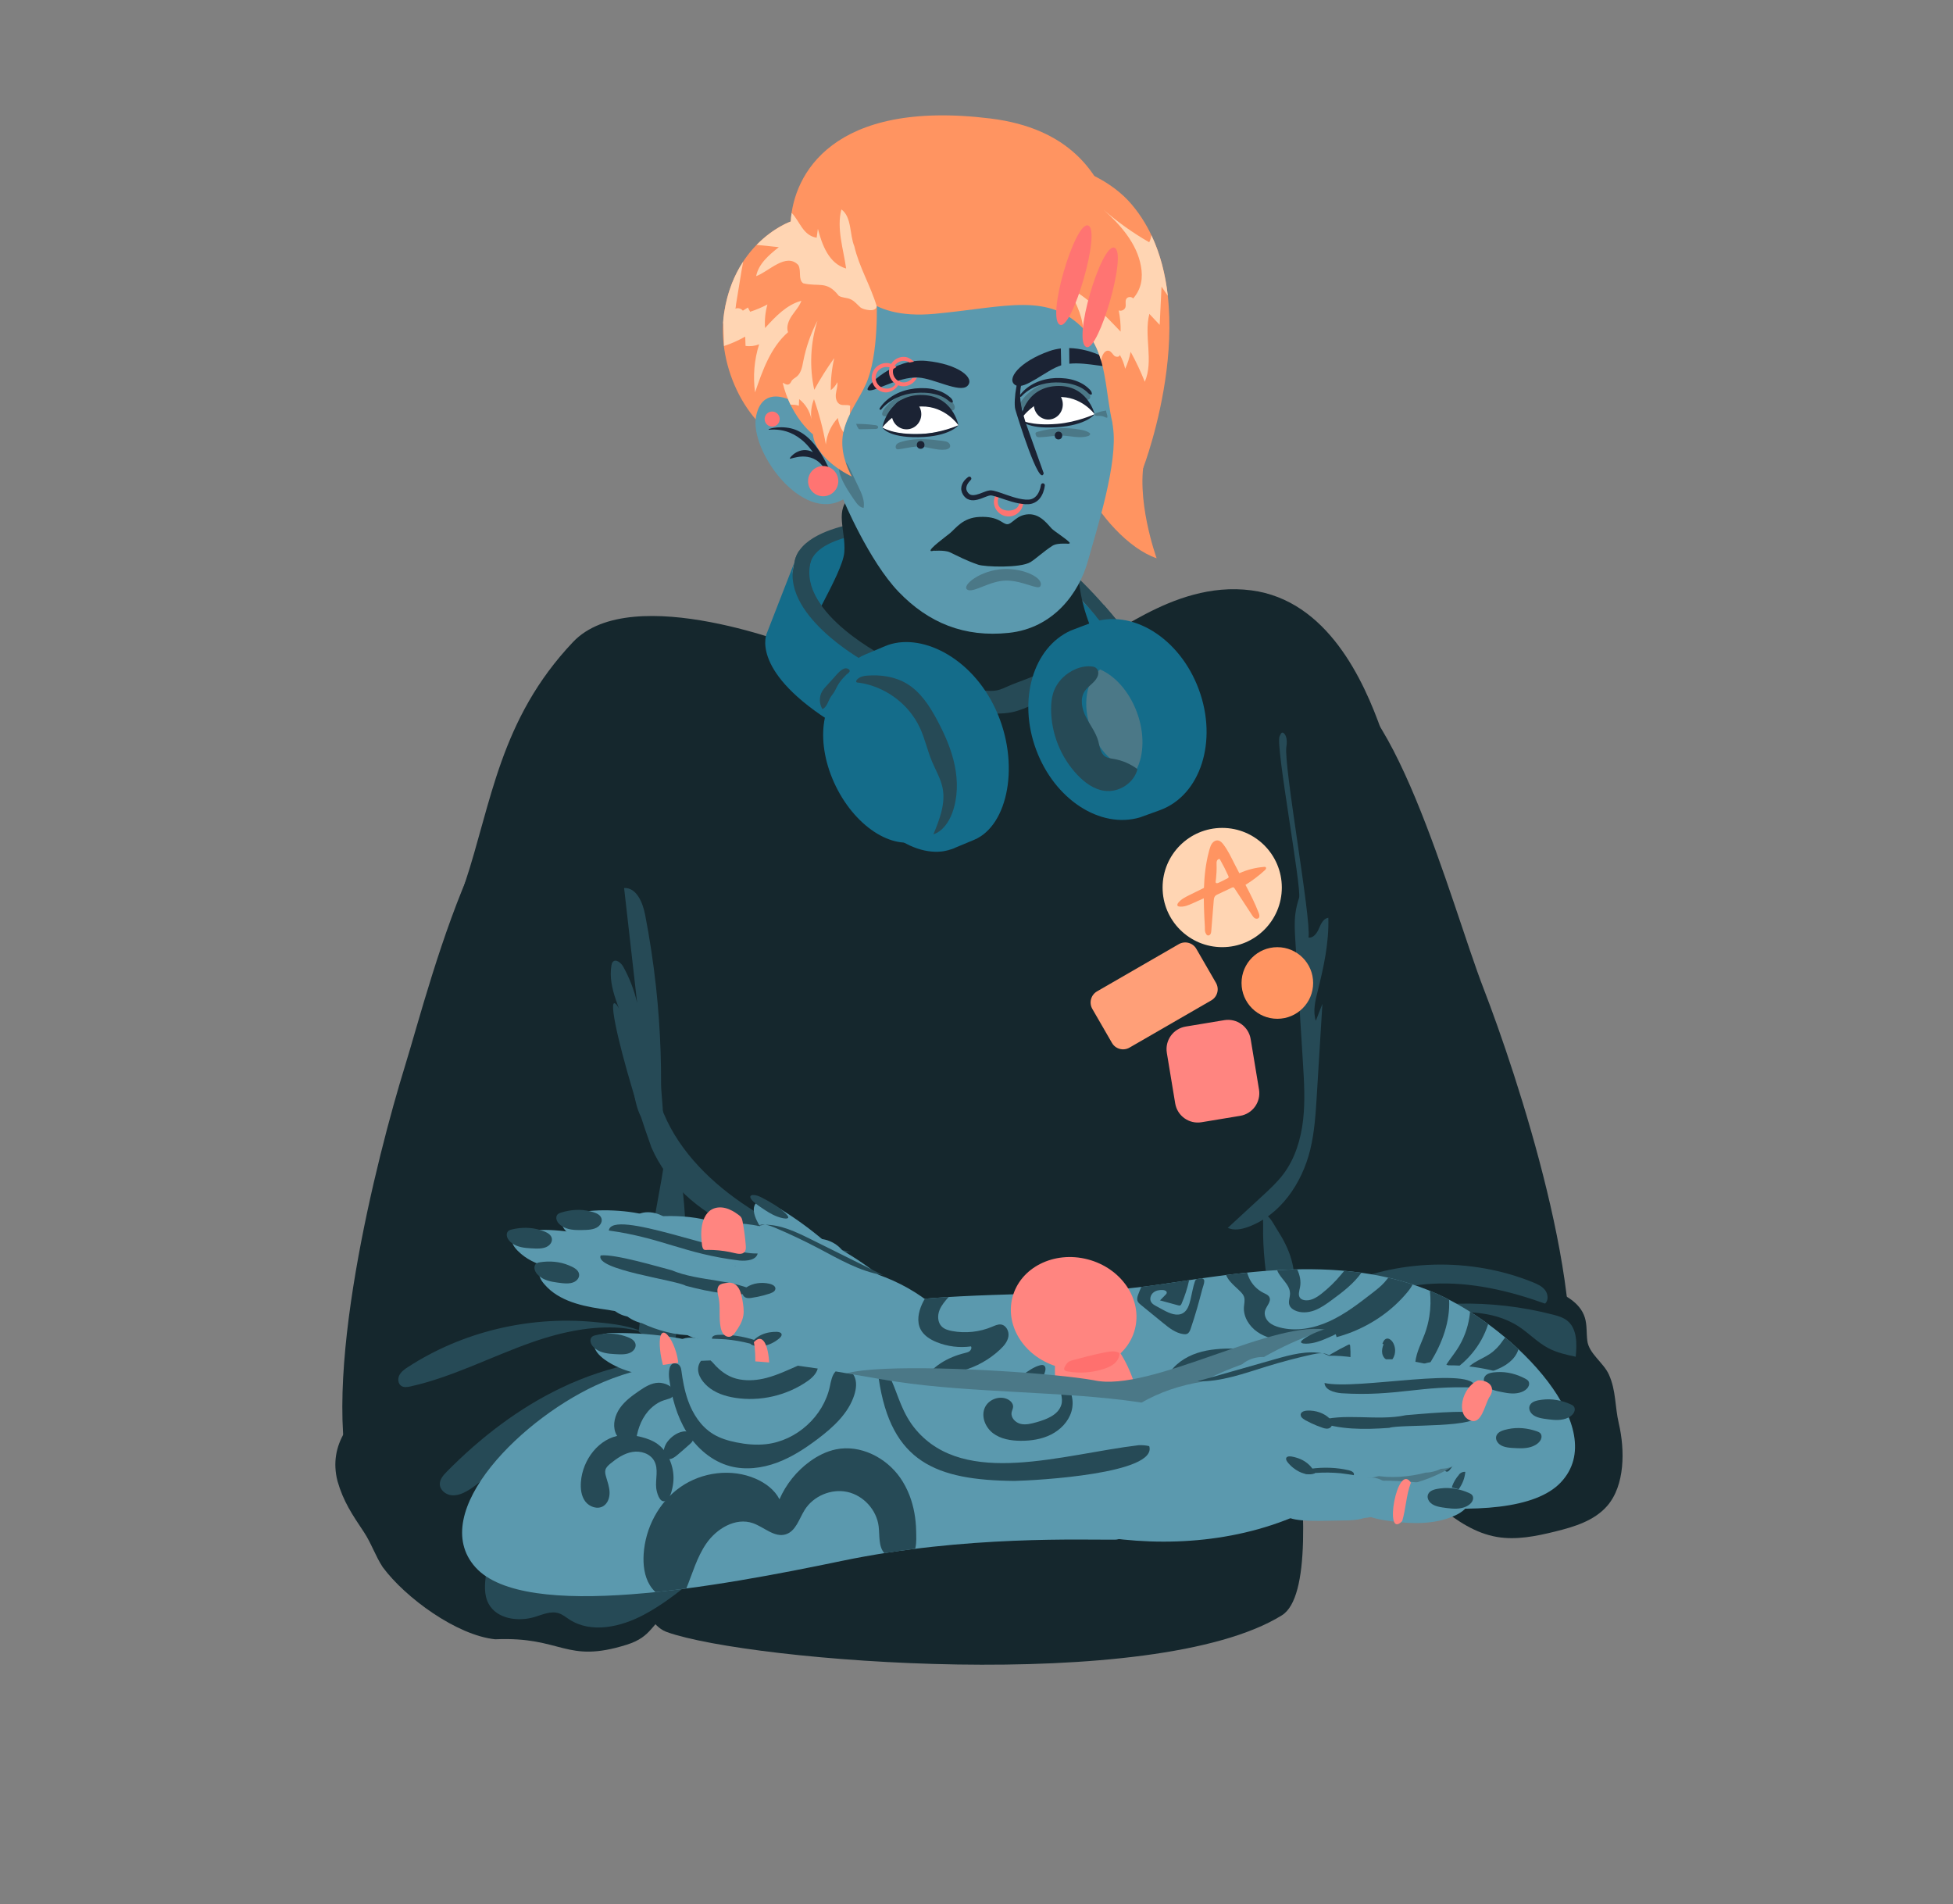 <ns0:svg xmlns:ns0="http://www.w3.org/2000/svg" version="1.1" x="0px" y="0px" viewBox="0 0 998.21 973.21" style="enable-background:new 0 0 998.21 973.21;" xml:space="preserve" width="998.21" height="973.21">
<ns0:rect x="0" y="0" width="998.21" height="973.21" fill="#808080" stroke="none"/>
<ns0:style type="text/css">
	.st0{fill:#146C8A;}
	.st1{fill:#264A56;}
	.st2{fill:#15272D;}
	.st3{fill:#4B7887;}
	.st4{fill:#FF9F78;}
	.st5{fill:#FFD5B3;}
	.st6{fill:#FF8580;}
	.st7{fill:#FF9461;}
	.st8{fill:#5B99AE;}
	.st9{fill:#FF706E;}
	.st10{fill:#1B2334;}
	.st11{fill:#FF7472;}
	.st12{fill:#FFFFFF;}
</ns0:style>
<ns0:g id="&#1090;&#1077;&#1083;&#1086;_1_">
	<ns0:g id="&#1085;&#1072;&#1091;&#1096;&#1085;&#1080;&#1082;&#1080;_&#1089;&#1079;&#1072;&#1076;&#1080;">
		<ns0:path class="st0" d="M414.32,317.39c0,0,10.21-25.9,67.89-20.6c57.68,5.3,83.58,70.92,83.58,70.92l21.68-24.96l-62.88-65.38    l-43.56-7.65l-50.62,4.12l-20.01,11.18L414.32,317.39z" />
		<ns0:path class="st1" d="M435.79,267.78c-10.17,1.94-27.66,7.31-29.69,19.44c-2.02,12.13-5.39,26.28-5.39,26.28l35.63,24.89l6.82-9.4    c0,0-36.14-20.21-28.85-41.78c7.29-21.56,77.24-17.35,93.53-12.23c19.4,6.1,50.97,31.01,69.84,65.38l12.37,2.78    c0,0-40.64-64.01-79.44-73.43C486.05,263.75,445.97,265.84,435.79,267.78z" />
	</ns0:g>
	<ns0:g id="&#1087;&#1088;&#1077;&#1076;&#1087;&#1083;&#1077;&#1095;&#1100;&#1077;_1_">
		<ns0:path class="st2" d="M673.5,346.19c37.18-3.3,67.93,115.42,84.77,158.99s55.51,159.71,41.37,214.11    c-14.14,54.4-80.57,51.5-120.34,6.05c-39.77-45.45-25.22-91.78-41.09-152.78C622.34,511.55,594.66,353.18,673.5,346.19z" />
		<ns0:path class="st2" d="M660.39,665.45c10.36-9.62,25.12-12.58,39.16-14.27c30.82-3.71,62.75-3.07,92,7.3    c7.72,2.74,16.01,6.99,18.47,14.81c1.19,3.8,0.79,7.89,1.27,11.84c0.79,6.66,8.29,11.22,11.04,17.34c3.73,8.31,3,16.14,5.07,25.01    c3.17,13.56,3.19,31.68-5.97,42.17c-6.6,7.57-16.85,10.66-26.6,13.06c-9.72,2.39-19.82,4.45-29.69,2.76    c-22.18-3.81-36.8-24.86-56.5-35.76c-9.66-5.35-20.56-8.23-30.02-13.91c-5.09-3.06-9.69-6.91-13.61-11.36    c-1.97-2.24-3.87-4.64-5.39-7.2c-1.7-2.86-1.82-5.72-2.47-8.89c-0.86-4.2-3.29-7.67-4.75-11.64c-1.87-5.11-2.16-10.43-0.9-15.74    C652.89,675.1,655.97,669.56,660.39,665.45z" />
		<ns0:path class="st1" d="M679.52,677.71c13.82-13.77,33.47-20.69,52.96-21.66c19.48-0.97,38.88,3.58,57.24,10.18    c1.84-1.72,1.54-4.9,0-6.9s-3.95-3.09-6.29-4.04c-31.98-12.92-69.32-11.91-100.55,2.72c1.9-0.19,3.35-2.3,2.85-4.14    c-11.81-1.11-22.82,8.55-25.95,19.99c-2.55,9.31-0.73,19.25,3.14,27.92c0.3,0.68,2.01,5.15,2.77,5.01    c0.76-0.14,0.7-3.77,0.76-4.35c0.49-4.4,1.9-8.63,3.95-12.55C672.76,685.38,675.92,681.3,679.52,677.71z" />
		<ns0:path class="st1" d="M776.1,677.83c5.26,3.41,9.62,8.14,15.15,11.09c4.37,2.33,9.27,3.45,14.12,4.44    c0.64-6.57,0.82-14.31-4.34-18.43c-2.07-1.65-4.69-2.41-7.25-3.07c-15.81-4.09-32.19-5.98-48.52-5.61    c-2.16,0.05-8.33-0.2-8.74,2.79c-0.44,3.16,5.33,1.62,7.11,1.57c7.27-0.22,14.66,0.24,21.66,2.31    C769.1,674.06,772.77,675.67,776.1,677.83z" />
	</ns0:g>
	<ns0:g id="&#1087;&#1088;&#1077;&#1076;&#1087;&#1083;&#1077;&#1095;&#1100;&#1077;">
		<ns0:path class="st2" d="M311.73,381.38c-58.5-17.34-91.01,119.05-104.81,163.67c-13.8,44.62-44.36,163.16-26.5,216.45    s83.94,45.82,120.47-2.27s22.56-27.2,34.18-89.16C346.7,608.13,406.69,409.52,311.73,381.38z" />
	</ns0:g>
	<ns0:g>
		<ns0:path id="&#1090;&#1077;&#1083;&#1086;_2_" class="st2" d="M435.19,253.62c-9.05,6.63-2.78,17.47-3.65,28.63s-22.21,43.33-21.14,49.36    c0,0-87.33-35.35-117.53-3.49c-37.5,39.57-41.69,82.52-55.26,123.24s80.18,54.79,81.69,74.39c1.51,19.61,5.08,39.16,20.16,64.8    c0,0-40.73,228.48,1.49,243.56c42.23,15.08,248.95,31.9,314.21-8.57c29.28-18.16-10.11-192.72-5.58-198.75    s33.18-33.18,21.11-108.58c0,0,44.48-119.07,35.44-144.7c-9.05-25.64-27.6-66.73-66.59-71.81c-41.83-5.46-75.03,29.43-81.63,24.91    c2.81-3.46-5.58-10.91-7.13-36.69C550.29,281.63,435.19,253.62,435.19,253.62z" />
		<ns0:path class="st1" d="M475.43,348.2c8.95,2.96,18.41,4.01,27.81,4.72c2.08,0.16,4.19,0.3,6.24-0.1c2.1-0.41,4.05-1.37,6.01-2.23    c5.99-2.61,12.4-4.35,18.02-7.69c6.14-3.65,11.62-9.31,18.74-9.86c0.33-0.03,0.68-0.04,0.99,0.08c1.11,0.43,1.01,2.06,0.47,3.13    c-1.82,3.65-5.88,5.58-8.5,8.71c-1.78,2.13-2.86,4.77-4.58,6.96c-2.93,3.73-7.42,5.82-11.73,7.78c-3.78,1.71-7.59,3.44-11.65,4.28    c-4.55,0.94-9.24,0.73-13.88,0.52c-5.03-0.23-10.07-0.46-15.1-0.69c-3.35-0.15-6.72-0.31-10.01-0.95    c-7.16-1.39-13.66-5.01-20.02-8.57c-14.21-7.96-28.71-16.15-39.49-28.35c-0.97-1.09-3.74-4.25-1.51-5.42    c0.96-0.5,2.1-0.01,3.05,0.27c1.1,0.32,2.2,0.68,3.29,1.06c4.42,1.55,8.67,3.54,12.8,5.74c4.18,2.23,8.24,4.66,12.3,7.09    c4.08,2.45,8.17,4.9,12.36,7.15c4.15,2.22,8.42,4.25,12.86,5.84C474.4,347.85,474.91,348.03,475.43,348.2z" />
		<ns0:path class="st1" d="M339.22,569.01c16.76,40.08,66.24,64.02,95.8,70.93c-38.83,0.92-85.93-16.38-102.06-53.52    C315.45,538.15,296.7,457.31,339.22,569.01z" />
		<ns0:path class="st1" d="M662.1,466.86c-0.6,4.58-0.31,9.23-0.03,13.84c1.29,20.69,2.57,41.39,3.86,62.08    c0.61,9.88,1.23,19.81,0.1,29.64c-1.13,9.83-4.1,19.65-10.04,27.57c-3.07,4.09-6.85,7.59-10.61,11.06    c-5.95,5.49-11.89,10.98-17.84,16.46c3.19,1.49,6.96,0.76,10.26-0.43c16.61-5.96,27.72-22.4,31.89-39.55    c2.2-9.06,2.78-18.43,3.35-27.74c0.95-15.59,1.91-31.18,2.86-46.77c-1.12,2.89-2.24,5.78-3.36,8.67    c-1.59-4.89-0.29-10.19,0.96-15.18c3.08-12.28,5.81-24.81,5.43-37.47c-2.52,0.33-3.8,3.12-4.79,5.47    c-0.99,2.35-2.83,5.01-5.34,4.63c1.51-9.41-12.82-88.12-11.31-97.52c0.27-1.71,0.36-3.62-0.25-5.27    c-0.26-0.68-0.73-1.55-1.43-1.87c-1.02-0.46-1.43,1.16-1.8,1.86c-2.22,4.3,11.48,77.97,9.95,82.57    C663.11,461.5,662.45,464.16,662.1,466.86z" />
		<ns0:path class="st1" d="M653.39,685.42c3.13,15.04,6.26,30.07,9.4,45.11c0.52,2.47,1.23,5.24,3.43,6.49c2.9,1.65,6.77-0.57,8.05-3.64    c1.28-3.08,0.7-6.58,0.01-9.84c-3.71-17.34-10.24-34.16-11.63-51.84c-0.73-9.28-0.04-18.77-2.52-27.74    c-1.53-5.54-4.22-10.68-7.33-15.49c-1.41-2.19-2.98-5.4-4.97-7.09c-2.83-2.4-2.18,2.93-2.22,4.54    c-0.27,12.87,1.34,25.7,3.59,38.35C650.46,671.33,651.92,678.38,653.39,685.42z" />
		<ns0:path class="st1" d="M337.03,563.33c3.91,12.64,3.47,26.38,1.08,39.39c-7.08,38.58-10.61,61.5-16.07,122.5    c3.39,5.61,17.53,13.08,20.46,7.22s-0.21-22.43-0.13-28.98c0.1-7.86,2.05-15.56,3.6-23.27c5.28-26.36,5.91-53.65,1.85-80.23    c-1.27-8.33-3.38-17.25-9.83-22.67" />
		<ns0:path class="st1" d="M329.73,467.48c-1.21-6.23-4.4-13.97-10.74-13.65c2.22,19.56,4.44,39.13,6.66,58.69    c-1.49-6.45-3.89-12.69-7.1-18.48c-1.12-2.01-3.77-4.18-5.32-2.47c-0.44,0.48-0.6,1.16-0.71,1.81    c-2.04,11.95,5.32,23.26,8.14,35.05c2.51,10.51,1.31,21.48,3.66,32.01c0.73,3.29,2.17,10.64,5.43,12.43    c2.94,1.61,7.14,6.71,8.24,4.44c2.05-4.23-0.12-18.34-0.1-22.91c0.02-5.59-0.06-11.18-0.24-16.77    c-0.37-11.18-1.16-22.34-2.37-33.45C333.93,491.86,332.09,479.62,329.73,467.48z" />
	</ns0:g>
	<ns0:g id="&#1085;&#1072;&#1091;&#1096;&#1085;&#1080;&#1082;&#1080;">
		<ns0:g>
			<ns0:path class="st1" d="M414.32,287.22c0.06-0.24,0.17-0.46,0.27-0.69c-2.05-1.69-4.11-3.4-6.11-5.06     c-1.18,1.72-2.01,3.63-2.36,5.75c-2.02,12.13-5.39,26.28-5.39,26.28l46.74,32.62l6.82-9.4     C454.28,336.72,407.56,313.8,414.32,287.22z" />
			<ns0:path class="st1" d="M564.26,309.25l-4.05,5.66c6.42,7.68,12.4,16.22,17.47,25.45l12.37,2.78     C590.06,343.15,579.61,326.7,564.26,309.25z" />
		</ns0:g>
		<ns0:path class="st0" d="M422.95,367.71l17.94-30.28c0,0-42.87-23.93-34.78-50.21l-14.17,36.39    C391.93,323.61,383.2,341.8,422.95,367.71z" />
		<ns0:path class="st0" d="M557.61,318.35c0,0-9.67,3.61-10.36,3.92l-0.06,0.02l0,0.01c-19.14,8.71-27.05,35.3-17.63,60.78    c9.44,25.53,32.8,40.6,53.03,34.68c0,0,10.37-3.75,10.37-3.75c20.68-7.64,29.54-35.26,19.77-61.67    C602.98,325.93,578.29,310.71,557.61,318.35z" />
		<ns0:path class="st0" d="M508.94,362.6c-12.59-27.32-39.1-39.75-56.55-32.39l-10.42,4.39c-17.46,7.36-21.4,35.47-8.81,62.79    c12.28,26.64,35.74,42.69,53.08,36.65l-6.38,1.57l6.68-1.68c0.34-0.12,0.68-0.24,1.02-0.38c0.28-0.12,0.55-0.26,0.83-0.39l9.59-4    C515.43,421.8,521.53,389.92,508.94,362.6z" />
		<ns0:path class="st3" d="M557.65,372.89c4.59,12.41,14.32,20.61,23.23,20.37c3.85-7.5,4.22-18.41,0.22-29.23    c-3.94-10.65-11.16-18.62-18.83-21.91C555.17,347.64,553.01,360.35,557.65,372.89z" />
		
			<ns0:ellipse transform="matrix(0.898 -0.44 0.44 0.898 -125.187 238.769)" class="st0" cx="452.58" cy="389.49" rx="28.28" ry="43.78" />
		<ns0:path class="st1" d="M428.08,350.42c-0.7,1.25-1.25,2.59-2.05,3.77c-0.45,0.67-0.98,1.28-1.42,1.96    c-1.37,2.17-1.91,5.17-4.24,6.25c-1.72-2.71-1.77-6.38-0.13-9.14c0.6-1.01,1.4-1.89,2.2-2.77c1.3-1.43,2.61-2.86,3.91-4.3    c1.4-1.53,4.12-5.13,6.53-4.59c0.75,0.17,1.75,0.82,1.3,1.69c-0.28,0.54-1.11,1.03-1.55,1.46c-0.53,0.51-1.06,1.04-1.55,1.59    C429.93,347.59,428.9,348.94,428.08,350.42z" />
		<ns0:path class="st1" d="M538.29,354.23c-0.84,2.71-1.07,5.57-1.06,8.41c0.07,12.35,5.04,24.6,13.58,33.52    c3.72,3.88,8.33,7.25,13.66,7.99c7.31,1.02,15.15-3.91,16.9-11.08c-3.55-2.66-7.74-4.47-12.12-5.21    c-1.51-0.26-3.11-0.41-4.38-1.26c-2.48-1.65-2.75-5.09-3.56-7.95c-1.24-4.42-4.19-8.12-6.26-12.21c-2.07-4.09-3.18-9.26-0.7-13.12    c1.77-2.76,5.04-4.26,6.48-7.27c1.16-2.43,0.44-4.99-2.44-5.4c-5.53-0.79-11.48,1.97-15.33,5.8    C540.89,348.62,539.2,351.29,538.29,354.23z" />
		<ns0:path class="st1" d="M470.3,372.22c2.47,5.42,3.71,11.32,6,16.81c1.89,4.54,4.51,8.85,5.48,13.68c1.6,8.02-1.59,16.14-4.71,23.7    c4.8-1.63,7.93-6.3,9.67-11.05c2.83-7.72,2.89-16.26,1.21-24.31c-1.68-8.05-5.03-15.65-8.89-22.91    c-3.89-7.31-8.6-14.61-15.72-18.83c-6.06-3.59-13.39-4.6-20.4-4c-1.41,0.12-2.95,0.44-4.11,1.29c-0.44,0.32-1.19,0.96-1.22,1.55    c-0.05,0.82,0.94,0.68,1.6,0.77c3.22,0.47,6.37,1.36,9.38,2.6c6.06,2.5,11.51,6.46,15.78,11.43    C466.75,365.74,468.77,368.86,470.3,372.22z" />
	</ns0:g>
	<ns0:g>
		<ns0:path class="st2" d="M320.28,840.56c-31.41,9.86-32.75-4.29-67.16-2.79c-19.56-1.98-45.87-21.13-57.49-36.85    c-3.74-5.67-5.87-12.29-9.64-17.95c-5.97-8.96-10.5-15.62-13.47-25.97c-4.91-18.93,7.13-33.44,21.75-42.22    c30.23-21.75,65.93-32.56,102.68-37.09c18.73-3.33,29.86-0.73,41.35,13.88c27.92,7.84,59.29,17.91,72.61,45.73    c12.87,21.66-13.46,37.94-25.16,53.26c-11.08,15.15-27.91,22.33-42.86,32.54C332.59,829.72,333.55,836.4,320.28,840.56z" />
		<ns0:path class="st1" d="M344.11,732.62c-8.01,2.75-15.54,6.7-23.04,10.63c-14.29,7.5-28.58,15.01-42.87,22.51    c-8.5,4.46-17.34,9.22-22.72,17.17c-4.21,6.22-5.87,13.79-6.98,21.22c-0.78,5.2-1.26,10.8,1.22,15.43    c4.21,7.83,15.15,9.37,23.65,6.76c4.01-1.23,8.22-3.16,12.22-1.87c2.02,0.65,3.69,2.07,5.48,3.22c11.22,7.25,26.3,3.79,38.08-2.49    c15.61-8.32,28.46-20.87,42.24-31.96c11.12-8.94,22.96-17,35.36-24.06c3.92-2.23,7.96-4.42,11.04-7.71    c2.12-2.27,3.74-5.18,4.16-8.29c0.49-3.67-1.14-6.69-2.95-9.74c-2.2-3.72-3.3-7.87-7.62-9.58c-6.55-2.59-14.05-3.81-21-4.81    c-7.27-1.04-14.64-1.45-21.98-1.05C360.14,728.45,351.93,729.93,344.11,732.62z" />
		<ns0:path class="st1" d="M323.99,703.95c-21.67,8.57-43.91,17.72-60.37,34.21c-8.01,8.02-14.62,17.73-24.36,23.52    c-2.58,1.54-5.51,2.79-8.5,2.48c-2.99-0.31-5.92-2.68-5.96-5.68c-0.03-2.51,1.83-4.61,3.59-6.4    c17.13-17.36,36.74-32.49,58.77-42.96c11.9-5.66,24.5-9.91,37.45-12.39c6.48-1.24,13.04-2.04,19.63-2.33    c1.66-0.07,3.32-0.12,4.97-0.13c1.1-0.01,2.78-0.35,3.47,0.79c0.79,1.29-0.42,1.15-1.46,1.23c-1.7,0.13-3.39,0.35-5.07,0.64    C338.49,698.27,331.19,701.1,323.99,703.95z" />
		<ns0:path class="st1" d="M271.68,686.06c-20.7,7.28-40.39,17.69-61.81,22.47c-1.59,0.35-3.38,0.64-4.75-0.24    c-1.72-1.11-1.93-3.69-0.99-5.51c0.94-1.82,2.7-3.05,4.42-4.16c6.88-4.48,14.16-8.34,21.71-11.57c7.59-3.24,15.44-5.85,23.46-7.8    c8.02-1.95,16.2-3.24,24.43-3.87c8.27-0.63,16.58-0.58,24.84,0.17c7.65,0.69,16.07,1.51,23.33,4.15c0.37,0.14,0.76,0.27,1.09,0.46    c-3.34-0.4-6.59-1.24-9.97-1.52c-3.73-0.31-7.48-0.32-11.22-0.11c-7.51,0.43-14.95,1.79-22.21,3.71    C279.86,683.34,275.74,684.63,271.68,686.06z" />
		<ns0:path class="st1" d="M381.53,711.59c3.61,2.18,6.99,4.73,10.35,7.27c7.58,5.72,15.16,11.44,22.74,17.16    c-8.51-20.36-29.01-33.3-49.9-40.41c-3.94-1.34-7.99-2.53-12.15-2.76c-4.42-0.24-8.82,0.61-13.16,1.45    c-5.99,1.17-11.97,2.33-17.96,3.5c-1.95,0.38-4.67,0.95-5.61,2.96c-0.84,1.79,0.58,4.3,2.5,4.64c1.96,0.34,4.42-0.75,6.31-1.16    c2.66-0.58,5.34-1.05,8.04-1.41c10.71-1.41,21.74-1.04,32.2,1.76C370.74,706.15,376.36,708.47,381.53,711.59z" />
	</ns0:g>
	<ns0:g id="&#1079;&#1085;&#1072;&#1095;&#1082;&#1080;">
		<ns0:path class="st4" d="M619.1,511.26l-41.79,24.13c-3.14,1.81-7.16,0.74-8.97-2.4l-10.03-17.37c-1.81-3.14-0.74-7.16,2.4-8.97    l41.79-24.13c3.14-1.81,7.16-0.74,8.97,2.4l10.03,17.37C623.32,505.43,622.24,509.45,619.1,511.26z" />
		<ns0:circle class="st5" cx="624.69" cy="453.58" r="30.47" />
		<ns0:path class="st6" d="M639.23,531l4.27,25.81c1.05,6.38-3.26,12.4-9.64,13.45l-19.75,3.27c-6.38,1.05-12.4-3.26-13.45-9.64    l-4.27-25.81c-1.05-6.38,3.26-12.4,9.64-13.45l19.75-3.27C632.15,520.31,638.17,524.62,639.23,531z" />
		<ns0:path class="st7" d="M646.81,443.1c-0.18-0.09-0.39-0.08-0.59-0.07c-4.4,0.32-8.74,1.43-12.77,3.24    c-0.82-1.55-1.64-3.11-2.43-4.68c-1.74-3.44-3.38-6.96-5.72-10.03c-0.7-0.92-1.57-1.86-2.72-2.04c-1.14-0.18-2.28,0.48-2.99,1.38    c-0.71,0.91-1.07,2.03-1.39,3.14c-0.11,0.38-0.21,0.76-0.31,1.14c-0.41,1.55-0.77,3.12-1.07,4.7c-0.3,1.57-0.55,3.15-0.75,4.73    c-0.2,1.59-0.36,3.19-0.48,4.8c-0.11,1.45-0.18,2.9-0.23,4.35c-2.49,1.23-4.97,2.46-7.46,3.69c-2.08,1.03-4.23,2.11-5.68,3.92    c-0.37,0.47-0.68,1.18-0.27,1.61c0.19,0.19,0.47,0.26,0.73,0.3c2.4,0.36,4.77-0.67,6.99-1.67c1.87-0.84,3.74-1.69,5.61-2.53    c0.01,1.62,0.04,3.23,0.09,4.85c0.05,1.61,0.12,3.23,0.19,4.84c0.08,1.62,0.17,3.24,0.26,4.85c0.06,0.96-0.11,2.07,0.27,2.98    c0.21,0.51,0.54,1.22,1.09,1.43c0.6,0.23,1.24-0.18,1.54-0.7c0.29-0.5,0.34-1.1,0.39-1.67c0.41-5.08,0.82-10.17,1.23-15.25    c0.07-0.92,0.18-1.91,0.82-2.57c0.33-0.34,0.77-0.55,1.21-0.76c2.38-1.13,4.77-2.26,7.15-3.39c0.27-0.13,0.57-0.26,0.86-0.19    c0.32,0.08,0.52,0.37,0.7,0.64c2.95,4.51,5.9,9.01,8.85,13.52c0.39,0.6,0.8,1.22,1.41,1.59c0.61,0.37,1.48,0.42,1.98-0.09    c0.63-0.64,0.37-1.71,0.04-2.55c-1.9-4.96-4.29-9.69-6.77-14.39c3.5-2.16,6.8-4.66,9.84-7.44c0.25-0.23,0.51-0.47,0.62-0.79    C647.18,443.68,647.1,443.26,646.81,443.1z M627.96,448.33c-0.07,0.28-0.35,0.45-0.61,0.58c-1.01,0.53-2.03,1.05-3.05,1.54    c-0.51,0.25-1.03,0.51-1.55,0.73c-0.34,0.14-0.89,0.31-1.22,0.04c-0.23-0.19-0.21-0.53-0.18-0.8c0.04-0.43,0.12-0.86,0.17-1.29    c0.13-1.16,0.22-2.33,0.27-3.49c0.06-1.31,0.06-2.62,0.02-3.93c-0.02-0.55-0.04-1.12,0.13-1.64c0.17-0.52,0.6-1.01,1.15-1.07    c0.1-0.01,0.22-0.01,0.31,0.05c0.07,0.05,0.11,0.12,0.16,0.2c1.56,2.74,2.98,5.55,4.27,8.42    C627.92,447.87,628.02,448.11,627.96,448.33z" />
		<ns0:circle class="st7" cx="652.87" cy="502.36" r="18.3" />
	</ns0:g>
	<ns0:g id="&#1088;&#1091;&#1082;&#1072;_2_">
		<ns0:g>
			<ns0:path class="st8" d="M376.05,651.08c-0.24-3.52,4.8-20.88,8.34-21.5c6.07-1.06,42.38,15.18,60.13,20.43     c22.13,6.7,40.46,20.27,51.92,40.68c10.2,20.37,18.12,46.44-9.16,48.04c-35.46-0.54-74.2-10.39-104.62-33.32     C365.49,691.57,366.62,665.58,376.05,651.08z" />
			<ns0:path class="st8" d="M365.9,708.12c-4.38-0.82-8.91-1.8-12.79-4.27c-3.88-2.48-6.95-6.85-6.32-10.78     c0.43-2.64,2.45-4.66,4.92-5.79c2.46-1.13,5.34-1.49,8.2-1.72c5.32-0.41,10.75-0.4,16.21,0.04c7.32,0.59,15.8,2.64,20.08,8.81     c1.79,2.58,2.58,5.62,2.46,8.45c-0.13,3.28-1.54,6.42-4.3,8.08C389.72,713.73,374.4,709.71,365.9,708.12z" />
			<ns0:path class="st8" d="M424.44,660.07c-7.71-9.42-11.19-26.95,5.09-21.64c12.36,6.97,40.14,25.59,34.01,37.61     C456.39,690.07,434.41,672.26,424.44,660.07z" />
			<ns0:path class="st8" d="M363.51,701.59c-2.35,2.58-6.37,3.87-10.26,2.72c-1.88-0.56-3.62-1.62-5.21-2.84     c-1.09-0.84-2.13-1.76-2.97-2.82c-2.33-2.95-2.83-6.86-1.46-9.8c1.37-2.93,4.48-4.84,8-5.19c3.82-0.38,8.55,1.01,11.7,3.78     c1.22,1.07,2.55,2.69,3.04,4.17c0.44,1.33,0.11,2.72-0.1,3.96C365.88,697.81,365.02,699.93,363.51,701.59z" />
			<ns0:path class="st8" d="M340.61,703.85c-10.72-0.6-22.18-2.39-31.42-8.92c-3.02-2.13-5.98-5.34-5.58-8.53     c0.26-2.06,1.93-3.58,3.91-4.32c1.98-0.74,4.26-0.81,6.5-0.83c10.32-0.1,20.8,0.69,31.28,2.37c5.08,0.81,10.75,2.18,14.09,6.23     c1.48,1.8,2.24,4,2.27,6.08c0.02,1.54-0.12,3.41-1.11,4.56c-1.01,1.17-2.86,1.68-4.37,2.16c-2.24,0.7-4.63,1.07-7.06,1.23     C346.32,704.08,343.46,704.01,340.61,703.85z" />
			<ns0:path class="st8" d="M406.84,644.36c-7.88-5.32-15.82-11.81-20.06-20.63c-1.39-2.88-2.27-6.49-0.61-8.55     c1.07-1.33,2.98-1.64,4.8-1.25c1.82,0.39,3.58,1.38,5.29,2.38c7.88,4.64,15.49,9.99,22.73,15.95c3.51,2.89,7.23,6.44,8.04,10.82     c0.36,1.94,0,3.84-0.87,5.32c-0.64,1.09-1.54,2.35-2.78,2.71c-1.26,0.36-2.88-0.12-4.23-0.48c-2-0.53-3.97-1.37-5.88-2.36     C411.07,647.12,408.94,645.77,406.84,644.36z" />
			<ns0:path class="st1" d="M314.12,692.03c-3.3-0.18-6.87-0.59-9.68-2.65c-1.09-0.8-2.04-1.86-2.45-3.06c-0.41-1.2-0.2-2.53,0.71-3.24     c0.5-0.39,1.17-0.58,1.83-0.73c4.62-1.09,9.81-1.19,14.77,0.45c1.99,0.66,4.78,1.62,5.45,3.8c0.55,1.8-0.59,3.44-1.95,4.33     C320.49,692.46,317.04,692.19,314.12,692.03z" />
			<ns0:path class="st1" d="M389.33,617.3c-2.55-1.72-5.12-3.57-5.73-5.09c-0.24-0.59-0.14-1.1,0.5-1.35s1.9-0.17,3.23,0.28     c0.73,0.25,1.43,0.59,2.09,0.93c4.66,2.36,8.98,5.05,11.68,7.66c1.09,1.05,2.57,2.52,1.34,2.92c-1.02,0.33-3.29-0.21-5.13-0.89     C394.18,620.61,391.59,618.81,389.33,617.3z" />
			<ns0:path class="st8" d="M316.05,655.23c-11.75-1.45-24.39-16.87-10.04-21.14c12.95-1.08,37.49,2.21,42.97,12.39     C357.76,662.79,331.87,661.38,316.05,655.23z" />
			<ns0:path class="st8" d="M360.86,678.23c-2.35,2.58-6.37,3.87-10.26,2.72c-1.88-0.56-3.62-1.62-5.21-2.84     c-1.09-0.84-2.13-1.76-2.97-2.82c-2.33-2.95-2.83-6.86-1.46-9.8c1.37-2.93,4.48-4.84,8-5.19c3.82-0.38,8.55,1.01,11.7,3.78     c1.22,1.07,2.55,2.69,3.04,4.17c0.44,1.33,0.11,2.72-0.1,3.96C363.23,674.46,362.37,676.57,360.86,678.23z" />
			<ns0:path class="st8" d="M342.98,642.6c-11.82-0.6-25.55-15.05-11.55-20.35c12.84-2.02,37.55-0.52,43.76,9.23     C385.14,647.11,359.21,647.58,342.98,642.6z" />
			<ns0:path class="st8" d="M342.45,636.74c-6.29,9.19-24.87-0.93-20.76-11.26C327.29,611.88,353.5,624.09,342.45,636.74z" />
			<ns0:path class="st8" d="M429.33,651.15c-6.94,8.71-24.73-2.74-19.89-12.74C416.03,625.26,441.28,639.34,429.33,651.15z" />
			<ns0:path class="st8" d="M371.98,646.15c-11.82-0.6-25.55-15.05-11.55-20.35c12.84-2.02,37.55-0.52,43.76,9.23     C414.13,650.66,388.21,651.14,371.98,646.15z" />
			<ns0:path class="st8" d="M324.93,638.51c-10.73,0.18-23.38,0.02-32.51-6.63c-22.76-16.55,37.18-16.16,45.16-7.21     C347.64,637.06,334.76,638.96,324.93,638.51z" />
			<ns0:path class="st1" d="M297.14,628.63c-3.31,0.07-6.9-0.09-9.85-1.94c-1.15-0.72-2.17-1.71-2.66-2.87     c-0.49-1.16-0.38-2.51,0.47-3.28c0.47-0.43,1.13-0.66,1.77-0.86c4.53-1.42,9.7-1.9,14.76-0.63c2.03,0.51,4.89,1.27,5.71,3.39     c0.68,1.76-0.34,3.47-1.63,4.46C303.52,628.59,300.06,628.57,297.14,628.63z" />
			<ns0:path class="st8" d="M344.71,660.88c-11.75-1.45-24.39-16.87-10.04-21.14c12.95-1.08,51.53,6.78,57.02,16.96     C400.47,673.02,360.53,667.03,344.71,660.88z" />
			<ns0:path class="st8" d="M315.94,649.34c-6.94,8.71-24.73-2.74-19.89-12.74C302.63,623.45,327.88,637.54,315.94,649.34z" />
			<ns0:path class="st8" d="M328.11,676.22c-11.6-2.38-22.98-18.75-8.34-21.87c13-0.05,37.19,5.18,41.85,15.76     C369.09,687.07,343.39,683.61,328.11,676.22z" />
			<ns0:path class="st8" d="M348.34,656.02c-2.35,2.58-6.37,3.87-10.26,2.72c-1.88-0.56-3.62-1.62-5.21-2.84     c-1.09-0.84-2.13-1.76-2.97-2.82c-2.33-2.95-2.83-6.86-1.46-9.8c1.37-2.93,4.48-4.84,8-5.19c3.82-0.38,8.55,1.01,11.7,3.78     c1.22,1.07,2.55,2.69,3.04,4.17c0.44,1.33,0.11,2.72-0.1,3.96C350.71,652.25,349.85,654.37,348.34,656.02z" />
			<ns0:path class="st8" d="M328.47,670.34c-7.61,8.13-24.44-4.69-18.82-14.28C317.26,643.48,341.31,659.52,328.47,670.34z" />
			<ns0:path class="st8" d="M298.34,649.84c-10.72-0.6-23.32-1.68-31.94-8.97c-21.49-18.16,38.26-13.41,45.57-3.91     C321.09,650.05,308.11,651,298.34,649.84z" />
			<ns0:path class="st8" d="M356.24,684.12c-11.6-2.38-22.98-18.75-8.34-21.87c13-0.05,37.19,5.18,41.85,15.76     C397.22,694.97,371.52,691.51,356.24,684.12z" />
			<ns0:path class="st8" d="M310.89,669.44c-10.64-1.45-23.11-3.53-31.13-11.48c-19.99-19.81,39.2-10.34,45.73-0.28     C333.55,671.45,320.54,671.37,310.89,669.44z" />
			<ns0:path class="st1" d="M284.91,655.47c-3.28-0.44-6.8-1.14-9.44-3.41c-1.02-0.88-1.88-2.01-2.2-3.24s0-2.54,0.97-3.17     c0.53-0.35,1.21-0.48,1.88-0.58c4.69-0.72,9.87-0.41,14.69,1.62c1.93,0.81,4.64,2,5.13,4.22c0.41,1.84-0.86,3.38-2.28,4.16     C291.23,656.39,287.81,655.85,284.91,655.47z" />
			<ns0:path class="st1" d="M271.34,637.97c-3.3-0.18-6.87-0.59-9.68-2.65c-1.09-0.8-2.04-1.86-2.45-3.06s-0.2-2.53,0.71-3.24     c0.5-0.39,1.17-0.58,1.83-0.73c4.62-1.09,9.81-1.19,14.77,0.45c1.99,0.66,4.78,1.62,5.45,3.8c0.55,1.8-0.59,3.44-1.95,4.33     C277.71,638.39,274.26,638.12,271.34,637.97z" />
			<ns0:path class="st1" d="M363.95,684.2c-0.29-1.37,1.49-1.94,2.92-2c6.31-0.28,12.88,0.67,19.21,2.77c0.9,0.3,4.24,1.86,2.65,2.91     c-0.93,0.62-4.27-0.94-5.45-1.25c-4.14-1.07-8.32-1.79-12.47-2.16C370.24,684.43,363.93,684.11,363.95,684.2z" />
			<ns0:path class="st1" d="M350.56,657.12c12.32,3.23,25.15,5.71,36.8,3.48c-12.11-7.04-30.16-5.59-44.01-11.41     c-6.84-1.77-29.29-8.49-36.34-7.58C303.83,648.91,345.29,654.1,350.56,657.12z" />
			<ns0:path class="st1" d="M377.85,644.19c3.88,0.35,8.61-0.17,9.41-3.59c-17,0.74-74.55-23.26-76.08-11.73     C338.62,632.69,349.75,640.77,377.85,644.19z" />
			<ns0:path class="st1" d="M383.66,686.91c0.81-1.27,1.86-2.37,3.08-3.28c2.11-1.57,4.73-2.56,7.56-2.84c0.97-0.1,4.61-0.59,5.15,0.93     c0.42,1.17-1.29,2.4-2,2.95c-1.52,1.17-3.32,2.1-5.22,2.72C389.71,688.2,386.32,688.58,383.66,686.91z" />
			<ns0:path class="st1" d="M396.36,660c-3.9,1.59-8.07,2.7-12.41,3.31c-1.16,0.16-2.53,0.23-3.5-0.59c-0.86-0.72-1.07-1.91-0.75-2.81     c0.33-0.89,1.09-1.54,1.9-2.06c3.18-2.06,7.47-2.72,11.65-1.79c1.23,0.27,2.69,0.9,3.02,2.06c0.25,0.88-0.3,1.68-1.02,2.13     c-0.72,0.45-1.6,0.67-2.36,1.06" />
			<ns0:path class="st6" d="M358.58,627.78c0.42-3.79,1.89-7.84,5.23-9.69c2.14-1.19,4.76-1.28,7.13-0.65c2.36,0.63,4.5,1.92,6.47,3.37     c0.52,0.38,1.03,0.78,1.39,1.31c0.46,0.68,0.63,1.5,0.78,2.31c0.74,3.97,1.28,7.98,1.6,12.01c0.09,1.16,0.13,2.44-0.6,3.35     c-1.16,1.43-3.39,1.04-5.18,0.6c-3.52-0.87-7.11-1.39-10.73-1.56c-0.9-0.04-1.8-0.07-2.69-0.07c-0.7,0-1.79,0.25-2.35-0.28     c-0.92-0.88-0.94-3.55-1.06-4.75C358.36,631.74,358.36,629.75,358.58,627.78z" />
			<ns0:path class="st6" d="M367.29,663.14c1.03,4.98,0.03,10.21,1.04,15.2c0.25,1.26,0.66,2.53,1.49,3.51     c0.84,0.98,2.19,1.59,3.43,1.25c1.14-0.31,1.94-1.32,2.62-2.28c1.83-2.57,3.54-5.34,4.06-8.46c0.44-2.66-0.02-5.38-0.48-8.04     c-0.52-3.02-1.38-6.93-4.46-8.34c-1.54-0.7-3.34-0.41-4.95-0.13c-1.22,0.21-2.43,0.62-2.99,1.82     C366.26,659.4,366.93,661.41,367.29,663.14z" />
			<ns0:path class="st6" d="M386.27,709.79c9.12,14.11,9.73-35.09-0.95-23.87C386.81,693.65,385.42,701.83,386.27,709.79z" />
			<ns0:path class="st6" d="M338.78,681.13c-4.06,1.51,0.48,25.5,4.83,23.61C351.34,701.37,342.77,679.65,338.78,681.13z" />
			<ns0:path class="st1" d="M386.96,626.61c2.71-1.61,6.16-0.45,9.06,0.78c7.44,3.15,14.75,6.61,21.91,10.36     c10.75,5.64,21.45,12.05,33.44,13.92c-12.3-6.11-24.6-12.21-36.9-18.32c-7.56-3.75-15.49-7.59-23.92-7.44" />
		</ns0:g>
		<ns0:g>
			<ns0:path class="st8" d="M461.01,664.93c38.4-4.67,85.28-2.53,124.08-7.44c38.81-4.91,98.77-19.09,149.68,3.87     c40.3,18.17,88.9,68.81,62.98,96.23s-124.58,6.79-187.27-7.87s-123.91-13.63-139.33-14.23     C455.73,734.89,433.51,668.27,461.01,664.93z" />
			<ns0:path class="st1" d="M738.39,749.9c-0.07,0.88,0.1,2.04,0.97,2.21c0.6,0.12,1.14-0.35,1.54-0.81c1.83-2.1,2.97-4.7,3.83-7.35     c0.42-1.3,0.81-2.82,0.04-4.07c-0.54-0.88-1.74-1.42-2.76-1.15c-1.94,0.52-2.38,3.91-2.75,5.49     C738.82,746.09,738.53,747.99,738.39,749.9z" />
			<ns0:path class="st1" d="M751.27,739.77c-0.02,0.55-0.01,1.12,0.22,1.62s0.76,0.9,1.3,0.81c0.4-0.06,0.72-0.36,0.99-0.66     c1.58-1.75,2.53-3.98,3.44-6.16c0.55-1.3,1.15-2.8,0.53-4.19c-0.51-1.15-1.78-1.53-2.96-1.33c-1.94,0.33-2.41,2.66-2.79,4.26     C751.58,735.98,751.33,737.87,751.27,739.77z" />
			<ns0:path class="st1" d="M745.64,753.77c-1.4,1.6-2.52,3.44-3.29,5.42c-0.42,1.09-0.59,2.62,0.45,3.15c0.99,0.5,2.09-0.4,2.76-1.29     c1.91-2.56,3.1-5.65,3.39-8.83c-1.27-0.15-2.6,0.46-3.32,1.51" />
			<ns0:path class="st1" d="M699.12,699.04c-0.83,2.01-1.17,4.22-1.01,6.39c0.06,0.84,0.21,1.69,0.66,2.41     c0.44,0.71,1.23,1.26,2.07,1.21c1.55-0.09,2.29-1.9,2.67-3.4c0.57-2.21,1.12-4.61,0.27-6.72c-0.36-0.89-1.07-1.75-2.03-1.86     c-1.29-0.14-2.27,1.09-2.98,2.17" />
			<ns0:path class="st1" d="M707.19,686.97c-0.62,1.5-1,3.15-0.7,4.74s1.41,3.1,2.97,3.53c0.61,0.17,1.3,0.16,1.82-0.19     c0.32-0.22,0.55-0.55,0.75-0.89c1.49-2.55,1.37-5.95-0.29-8.39c-0.71-1.03-1.91-1.96-3.12-1.61c-1.11,0.32-1.65,1.54-2.05,2.62" />
			<ns0:path class="st6" d="M534.4,735.79c-4.42,15.22,20.04,16.58,30.52,16.86c29.38-2.2,18.24-47.75,5.95-63.59     C519.95,674.03,549.79,708,534.4,735.79z" />
			
				<ns0:ellipse transform="matrix(0.253 -0.968 0.968 0.253 -239.628 1032.103)" class="st6" cx="548.27" cy="671.16" rx="28.48" ry="32.32" />
			<ns0:path class="st9" d="M544.17,698.62c-0.2,0.42-0.37,0.92-0.19,1.35c0.23,0.57,0.93,0.77,1.54,0.88     c6.27,1.15,12.83,0.69,18.88-1.33c1.79-0.6,3.57-1.35,5.03-2.55c1.46-1.2,2.58-2.91,2.72-4.8c0.02-0.22,0.02-0.45-0.09-0.64     c-0.12-0.21-0.37-0.33-0.6-0.42c-2.12-0.82-4.49-0.42-6.72,0.03c-3.06,0.61-6.1,1.3-9.13,2.07c-1.55,0.39-3.09,0.8-4.62,1.23     c-1.42,0.39-2.98,0.69-4.33,1.27C545.53,696.2,544.67,697.57,544.17,698.62z" />
			<ns0:path class="st1" d="M694.11,761.31c5.97,0.41,12,0.82,17.92-0.13c5.91-0.94,11.77-3.38,15.77-7.83     c2.58-2.87,4.27-6.45,5.46-10.12c1.02-3.13,1.7-6.41,1.57-9.7c-0.03-0.76-0.1-1.57,0.24-2.26c0.4-0.81,1.25-1.26,2.05-1.69     c6.74-3.62,12.58-8.88,16.89-15.19c-17.18,0.94-34.78,1.97-50.55,8.86c-0.51,0.22-1.01,0.45-1.51,0.68     c-4.4,2.05-8.58,4.57-12.47,7.47c-3.89,2.91-7.49,6.2-10.73,9.82c-3.25,3.61-6.14,7.54-8.61,11.72c-1.65,2.78-3.1,5.69-4.36,8.67     c1.92,0.36,3.85,0.72,5.78,1.07c2-5.26,3.76-10.65,7.56-14.72c2.01-2.16,4.5-3.81,6.99-5.38c13.38-8.43,27.89-15.07,43.01-19.69     c2.53-0.77,5.33-1.47,7.73-0.37c-0.69,4.17-6.45,5.04-9.11,8.32c-2.69,3.31-1.66,8.31-3.42,12.19     c-1.86,4.09-6.38,6.15-10.53,7.87c-4.92,2.04-10.08,4.12-15.38,3.64c-3.9-0.35-8.13-2.02-11.52-0.05     c-2.48,1.44-3.63,4.43-3.97,7.27c-0.12,0.95-0.16,1.91-0.13,2.87c3.57,0.6,7.14,1.17,10.7,1.7     C693.38,764.6,693.4,762.88,694.11,761.31z" />
			<ns0:path class="st1" d="M652.71,759.04c2.4,0.49,4.81,0.97,7.23,1.45c5.5-9.63,11.92-18.77,17.47-28.39     c7.81-13.51,14.05-28.75,12.68-44.29c-0.02-0.24-0.07-0.52-0.28-0.64c-0.21-0.12-0.48-0.02-0.7,0.09     c-5.86,2.85-11.49,6.19-16.79,9.97c-2.92,2.08-5.76,4.31-8.13,7.01c-2.47,2.81-4.36,6.08-6.22,9.32     c-4.85,8.48-9.6,17.1-12.65,26.38c-0.84,2.55-1.54,5.14-2.15,7.75c-0.69,2.98-1.25,5.98-1.75,8.99c1.75,0.38,3.52,0.75,5.3,1.12     c1.87-7.65,3.47-15.37,6.01-22.82c3.83-11.22,10.33-22.21,20.78-27.81c0.99-0.53,2.24-1,3.19-0.39     c-4.05,13.48-9.7,26.48-16.8,38.63C657.32,749.83,654.5,754.3,652.71,759.04z" />
			<ns0:path class="st1" d="M617.57,719.09c0.59,2.25,1.58,4.36,2.56,6.46c4.19,9.03,8.19,18.5,8.72,28.37c2.82,0.63,5.69,1.26,8.6,1.9     c0.86-9.91-0.57-20.02-4.19-29.3c-2.86-7.34-7.12-14.44-7.31-22.31c-0.13-5.43,1.8-10.88,5.31-15.02     c-6.5-0.08-13.1,0.24-19.28,2.26c-6.18,2.02-11.95,5.91-15.12,11.59c-1.54,2.77-2.42,5.85-3.01,8.96     c-2.02,10.64-0.39,22.63,7.11,30.44c2.34,2.43,5.13,4.36,7.96,6.18c0.6,0.39,1.21,0.77,1.81,1.15c3.39,0.79,6.89,1.6,10.48,2.42     c-1.17-3.77-3.44-7.28-6.31-9.83c-2.4-2.13-5.25-3.7-7.54-5.94c-4-3.91-5.94-9.68-5.69-15.27c0.25-5.59,2.55-10.98,5.96-15.41     c3.05-3.96,7.45-7.4,12.44-7.34C617.94,705.12,615.79,712.27,617.57,719.09z" />
			<ns0:path class="st1" d="M610.77,654.78c-1.03,2.96-1.52,6.24-2.26,9.29c-0.65,2.66-1.49,5.61-3.85,7     c-3.06,1.81-6.92,0.11-10.04-1.58c-1.22-0.66-2.44-1.32-3.65-1.98c-1-0.54-2.04-1.13-2.61-2.11c-0.89-1.52-0.28-3.61,1.06-4.76     c1.34-1.15,3.22-1.49,4.98-1.37c0.9,0.06,2.04,0.54,1.94,1.43c-0.04,0.4-0.34,0.72-0.63,1.01c-0.94,0.95-1.87,1.91-2.81,2.86     c3.07,0.84,6.14,1.67,9.21,2.51c0.38,0.1,0.79,0.2,1.14,0.03c0.35-0.17,0.53-0.55,0.69-0.91c1.67-3.86,2.95-7.88,3.85-11.98     c-8.12,1.21-15.75,2.38-22.69,3.26c-0.58,0.07-1.17,0.14-1.75,0.21c-0.58,1.27-1.11,2.55-1.59,3.86     c-0.39,1.08-0.75,2.27-0.34,3.34c0.31,0.82,1.02,1.42,1.7,1.97c3.77,3.08,7.55,6.16,11.32,9.24c3.09,2.53,6.4,5.15,10.36,5.71     c0.67,0.09,1.38,0.12,1.99-0.17c0.99-0.47,1.44-1.59,1.79-2.62c1.19-3.46,2.27-6.96,3.29-10.48c0.91-3.16,1.76-6.34,2.59-9.53     c0.34-1.34,1.06-2.96,1.07-4.34c0.01-0.68-0.44-1.11-1.05-1.33c-0.06-0.02-0.13-0.03-0.2-0.05c-0.87,0.12-1.73,0.25-2.59,0.38     C611.26,653.93,610.94,654.3,610.77,654.78z" />
			<ns0:path class="st1" d="M635.85,662.75c0.57,1.66,0.06,3.47-0.06,5.22c-0.34,5.02,2.71,9.83,6.84,12.7     c4.13,2.87,9.2,4.07,14.19,4.67c23.12,2.79,47.37-6.83,62.3-24.7c1.09-1.3,2.14-2.68,2.87-4.21c-4.1-1.35-8.23-2.5-12.4-3.45     c-0.64,0.79-1.27,1.59-1.95,2.35c-1.83,2.05-4.01,3.74-6.17,5.42c-6.93,5.38-13.94,10.81-21.91,14.47     c-7.98,3.65-17.13,5.42-25.6,3.14c-2.02-0.54-4.03-1.34-5.54-2.8c-1.5-1.45-2.4-3.67-1.84-5.68c0.69-2.45,3.37-4.74,2.2-7     c-0.56-1.08-1.81-1.57-2.9-2.1c-3.35-1.63-6.08-4.49-7.55-7.91c-0.35-0.81-0.63-1.65-0.91-2.49c-3.63,0.37-7.22,0.78-10.74,1.23     c0.48,1.16,1.19,2.25,1.99,3.21c1.61,1.93,3.6,3.5,5.36,5.3C634.78,660.89,635.5,661.73,635.85,662.75z" />
			<ns0:path class="st1" d="M659.35,661.09c0,2.03-1.02,4.13-0.27,6.01c0.46,1.15,1.5,1.98,2.62,2.53c3.1,1.53,6.86,1.27,10.1,0.07     c3.25-1.2,6.1-3.26,8.89-5.31c5.56-4.08,11.16-8.32,15.14-13.94c-2.92-0.4-5.84-0.72-8.76-0.98c-0.55,0.64-1.09,1.29-1.6,1.91     c-2.99,3.61-6.36,6.9-10.05,9.79c-2.61,2.05-5.83,3.99-9.06,3.21c-0.66-0.16-1.32-0.45-1.77-0.95c-1.28-1.41-0.53-3.61-0.15-5.47     c0.64-3.14-0.06-6.38-1.44-9.23c-3.43,0.07-6.83,0.21-10.21,0.41C654.27,653.37,659.36,656.28,659.35,661.09z" />
			<ns0:path class="st1" d="M723.42,695.97c-0.09,0.81-0.12,1.67,0.24,2.4c0.74,1.49,2.88,1.79,4.37,1.05c1.49-0.74,2.47-2.2,3.34-3.62     c5.81-9.51,9.86-20.52,9.29-31.58c-1.97-1.02-3.94-1.98-5.88-2.85c-1.3-0.59-2.61-1.13-3.93-1.67c0.49,4.35,0.39,8.76-0.3,13.08     c-0.48,2.99-1.24,5.93-2.28,8.78C726.52,686.32,723.99,690.91,723.42,695.97z" />
			<ns0:path class="st1" d="M738.47,702.66c0.28,0,0.55-0.14,0.8-0.27c10.03-5.35,17.85-14.72,21.3-25.55c0.02-0.05,0.03-0.1,0.05-0.15     c-3.04-2.23-6.14-4.34-9.25-6.31c-0.09,1.05-0.21,2.09-0.39,3.13c-0.45,2.69-1.15,5.34-2.1,7.89c-1.08,2.9-2.47,5.67-4.17,8.26     c-2.23,3.41-4.97,6.5-6.85,10.11C737.32,700.82,737.27,702.67,738.47,702.66z" />
			<ns0:path class="st1" d="M755.75,703.38c1.61-0.59,3.22-1.18,4.84-1.77c3.17-1.16,6.37-2.33,9.19-4.18c2.2-1.44,4.17-3.34,5.41-5.67     c0.36-0.67,0.68-1.43,0.92-2.23c-2.18-2.05-4.43-4.04-6.74-5.98c-0.49,0.48-0.91,1.08-1.35,1.72c-1.73,2.57-3.9,4.86-6.46,6.61     c-2.53,1.72-5.39,2.88-7.98,4.5c-2.59,1.62-5,3.85-5.84,6.79C749.72,705.19,753.09,704.35,755.75,703.38z" />
			<ns0:path class="st1" d="M520.55,734.83c0.38-5.58,2.45-10.85,4.87-15.82c2.51-5.16,5.44-10.11,7.71-15.38     c0.28-0.64,0.54-1.29,0.8-1.94c0.54-1.38,0.8-3.35-0.54-3.96c-0.55-0.25-1.2-0.15-1.79,0c-3.28,0.84-6.04,2.97-8.84,4.86     c-9.65,6.52-21.28,10.85-32.86,9.57c-2.75-0.3-5.96-1.37-6.64-4.05c-0.53-2.07,0.81-4.23,2.58-5.41     c1.78-1.18,3.92-1.62,5.98-2.18c7.19-1.97,13.89-5.72,19.32-10.82c1.96-1.84,3.83-4.01,4.27-6.66c0.44-2.65-1.13-5.78-3.79-6.14     c-1.53-0.2-3.02,0.51-4.44,1.11c-6.45,2.74-13.71,3.52-20.59,2.22c-1.9-0.36-3.87-0.92-5.24-2.28c-2.17-2.14-2.26-5.72-1.1-8.53     c1.03-2.5,2.84-4.56,4.64-6.6c-4.12,0.25-8.18,0.54-12.18,0.89c-0.54,0.92-1.03,1.86-1.47,2.83c-1.83,4.03-2.75,8.86-0.73,12.8     c1.62,3.17,4.86,5.19,8.15,6.54c5.55,2.27,11.71,3.04,17.65,2.21c0.44,0.79,0.02,1.83-0.68,2.4s-1.62,0.77-2.5,0.99     c-8.65,2.12-17.18,6.88-21.27,14.78c-1.28,2.47-2.09,5.38-1.28,8.04c0.52,1.72,1.66,3.17,2.9,4.47     c3.11,3.27,7.11,5.85,11.56,6.53c5.27,0.81,10.58-1.08,15.37-3.43c4.79-2.34,9.4-5.2,14.57-6.53c-0.33,0.09-0.88,1.11-1.08,1.39     c-0.35,0.49-0.68,1-0.99,1.52c-0.62,1.06-1.16,2.17-1.6,3.31c-0.88,2.29-1.38,4.73-1.48,7.19c-0.1,2.47,0.18,5.3,1.04,7.88     c3.12,0.15,6.36,0.33,9.72,0.54C520.54,736.37,520.5,735.58,520.55,734.83z" />
		</ns0:g>
	</ns0:g>
</ns0:g>
<ns0:g id="&#1088;&#1091;&#1082;&#1072;">
	<ns0:g id="&#1088;&#1091;&#1082;&#1072;_3_">
		<ns0:path class="st3" d="M637.93,782.39c10.04-2.38,19.49-6.68,29.18-10.22c7.85-2.87,15.88-5.25,24.03-7.12    c12.77-2.93,25.89-4.64,38.17-9.19s24.02-12.47,29.61-24.32c1.22-2.59,2.12-5.66,0.89-8.24c-1.68-3.53-6.27-4.3-10.16-4.62    c-5.91-0.49-11.81-0.97-17.72-1.46c-8.43-0.69-16.9-1.39-25.33-0.81c-16.56,1.14-32.37,7.12-47.71,13.46    c-12.79,5.29-25.56,10.93-36.87,18.91c-7.8,5.51-15.61,13.09-17.6,22.8c-0.67,3.28-1.32,9.63,2.77,11.04    c1.41,0.49,3.02,0.3,4.49,0.32c2.39,0.04,4.67,0.59,7.03,0.86C625.13,784.56,631.67,783.87,637.93,782.39z" />
		<ns0:path class="st3" d="M558.99,705.37c29.39,6.69,93.88-32.39,120.71-25.41c-18.66,67.46-142.89,59.72-198.26,45.1    C339.87,690.19,519.76,698.45,558.99,705.37z" />
		<ns0:g>
			<ns0:path class="st8" d="M686.1,719.12c0.88-3.42-0.9-21.41-4.28-22.66c-5.78-2.16-44.44,7.18-62.85,9.1     c-22.98,2.54-43.48,12.53-58.48,30.51c-13.75,18.17-26.3,42.35,0.23,48.91c34.96,5.94,74.85,3.34,108.95-13.65     C689.08,760.86,692.72,735.1,686.1,719.12z" />
			<ns0:path class="st8" d="M685.65,777.06c4.46,0,9.09-0.14,13.35-1.86c4.27-1.73,8.09-5.46,8.18-9.45c0.06-2.68-1.56-5.03-3.78-6.59     c-2.21-1.56-4.98-2.44-7.75-3.19c-5.15-1.38-10.49-2.36-15.94-2.92c-7.3-0.75-16.02-0.3-21.35,5c-2.23,2.21-3.56,5.05-3.97,7.86     c-0.47,3.24,0.34,6.6,2.75,8.73C661.22,778.23,677.01,777.07,685.65,777.06z" />
			<ns0:path class="st8" d="M636.88,719.13c9.3-7.85,15.93-24.45-1.05-22.2c-13.42,4.59-44.14,17.82-40.31,30.76     C599.99,742.78,624.85,729.29,636.88,719.13z" />
			<ns0:path class="st8" d="M689.2,771.07c1.84,2.97,5.56,4.97,9.59,4.55c1.95-0.2,3.86-0.94,5.64-1.84c1.23-0.62,2.41-1.34,3.43-2.23     c2.83-2.48,4.04-6.23,3.22-9.36c-0.81-3.13-3.52-5.58-6.92-6.57c-3.69-1.07-8.59-0.56-12.2,1.58c-1.4,0.83-3,2.18-3.75,3.54     c-0.68,1.23-0.61,2.65-0.63,3.91C687.56,766.93,688.02,769.17,689.2,771.07z" />
			<ns0:path class="st8" d="M711.3,777.48c10.65,1.37,22.25,1.7,32.52-3.02c3.36-1.55,6.85-4.16,7.04-7.37     c0.12-2.07-1.24-3.87-3.06-4.96c-1.81-1.09-4.04-1.57-6.24-2c-10.13-1.99-20.58-3.12-31.18-3.38     c-5.14-0.13-10.96,0.17-14.99,3.55c-1.78,1.5-2.93,3.52-3.34,5.56c-0.3,1.51-0.51,3.38,0.25,4.69c0.78,1.33,2.5,2.18,3.9,2.92     c2.07,1.1,4.36,1.89,6.72,2.5C705.65,776.66,708.47,777.11,711.3,777.48z" />
			<ns0:path class="st8" d="M657.05,706.89c8.72-3.79,17.71-8.72,23.49-16.62c1.89-2.58,3.42-5.96,2.16-8.3     c-0.81-1.51-2.64-2.16-4.49-2.11c-1.86,0.05-3.77,0.7-5.63,1.38c-8.59,3.13-17.06,6.99-25.26,11.53     c-3.98,2.2-8.29,5.01-9.88,9.17c-0.71,1.84-0.7,3.77-0.12,5.38c0.43,1.19,1.09,2.59,2.24,3.17c1.17,0.59,2.86,0.41,4.25,0.31     c2.06-0.15,4.15-0.62,6.22-1.25C652.39,708.84,654.73,707.9,657.05,706.89z" />
			<ns0:path class="st1" d="M739.5,770.7c3.28,0.43,6.86,0.67,10.01-0.84c1.22-0.59,2.34-1.46,2.96-2.56c0.62-1.1,0.66-2.45-0.11-3.31     c-0.42-0.48-1.05-0.78-1.67-1.05c-4.34-1.91-9.43-2.96-14.6-2.26c-2.08,0.28-5,0.72-6.05,2.74c-0.87,1.67-0.05,3.49,1.12,4.61     C733.16,769.95,736.6,770.32,739.5,770.7z" />
			<ns0:path class="st1" d="M679.21,683.48c2.82-1.22,5.69-2.58,6.56-3.95c0.34-0.53,0.34-1.06-0.25-1.42     c-0.59-0.36-1.84-0.51-3.23-0.31c-0.77,0.11-1.51,0.32-2.22,0.53c-5.01,1.47-9.75,3.33-12.89,5.4c-1.26,0.83-2.99,2.01-1.85,2.63     c0.95,0.51,3.27,0.39,5.21,0.06C673.84,685.85,676.72,684.56,679.21,683.48z" />
			<ns0:path class="st8" d="M744.33,734.17c11.82,0.72,27.06-12.13,13.74-18.95c-12.54-3.43-37.26-4.67-44.51,4.33     C701.94,733.98,727.66,737.33,744.33,734.17z" />
			<ns0:path class="st8" d="M696.08,748.59c1.84,2.97,5.56,4.97,9.59,4.55c1.95-0.2,3.86-0.94,5.64-1.84c1.23-0.62,2.41-1.34,3.43-2.23     c2.83-2.48,4.04-6.23,3.22-9.36c-0.81-3.13-3.52-5.58-6.92-6.57c-3.69-1.07-8.59-0.56-12.2,1.58c-1.4,0.83-3,2.18-3.75,3.54     c-0.68,1.23-0.61,2.65-0.63,3.91C694.43,744.45,694.9,746.69,696.08,748.59z" />
			<ns0:path class="st8" d="M720.16,716.83c11.73,1.57,27.87-10.13,15.08-17.9c-12.25-4.33-36.82-7.37-44.71,1.08     C677.89,713.56,703.29,718.77,720.16,716.83z" />
			<ns0:path class="st8" d="M721.76,711.16c4.51,10.18,24.62,3.63,22.47-7.28C741.2,689.49,713.2,696.71,721.76,711.16z" />
			<ns0:path class="st8" d="M633.7,709.46c5.23,9.83,24.82,1.83,21.88-8.89C651.51,686.43,624.11,695.66,633.7,709.46z" />
			<ns0:path class="st8" d="M691,715.02c11.73,1.57,27.87-10.13,15.08-17.9c-12.25-4.33-36.82-7.37-44.71,1.08     C648.73,711.75,674.14,716.96,691,715.02z" />
			<ns0:path class="st8" d="M738.65,716.1c10.52,2.14,22.98,4.29,33.17-0.57c25.4-12.12-33.61-22.68-43.08-15.34     C716.59,710.53,728.91,714.75,738.65,716.1z" />
			<ns0:path class="st1" d="M767.79,711.47c3.24,0.67,6.8,1.17,10.04-0.11c1.26-0.5,2.44-1.28,3.14-2.34c0.7-1.05,0.83-2.39,0.13-3.31     c-0.39-0.51-0.99-0.85-1.58-1.17c-4.19-2.22-9.19-3.64-14.4-3.31c-2.09,0.13-5.04,0.36-6.23,2.29c-0.99,1.6-0.3,3.47,0.78,4.68     C761.52,710.26,764.92,710.88,767.79,711.47z" />
			<ns0:path class="st8" d="M715.12,734.49c11.82,0.72,27.06-12.13,13.74-18.94c-12.54-3.43-51.91-2.75-59.16,6.26     C658.08,736.23,698.44,737.65,715.12,734.49z" />
			<ns0:path class="st8" d="M745.52,728.4c5.23,9.83,24.82,1.83,21.88-8.89C763.33,705.38,735.93,714.61,745.52,728.4z" />
			<ns0:path class="st8" d="M728.64,752.6c11.84-0.22,26.02-14.23,12.19-19.97c-12.77-2.43-37.51-1.7-44.03,7.85     C686.36,755.78,712.26,757.07,728.64,752.6z" />
			<ns0:path class="st8" d="M712.44,729.05c1.84,2.97,5.56,4.97,9.59,4.55c1.95-0.2,3.86-0.94,5.64-1.84c1.23-0.62,2.41-1.34,3.43-2.23     c2.83-2.48,4.04-6.23,3.22-9.36s-3.52-5.58-6.92-6.57c-3.69-1.07-8.59-0.56-12.2,1.58c-1.4,0.83-3,2.18-3.75,3.54     c-0.68,1.23-0.61,2.65-0.63,3.91C710.79,724.91,711.26,727.14,712.44,729.05z" />
			<ns0:path class="st8" d="M729.36,746.76c6,9.38,24.89-0.15,21.11-10.6C745.29,722.39,718.71,733.77,729.36,746.76z" />
			<ns0:path class="st8" d="M762.72,732.1c10.65,1.37,23.23,2.61,33.04-2.98c24.45-13.93-35.17-20.18-44.08-12.17     C740.32,728.15,752.91,731.46,762.72,732.1z" />
			<ns0:path class="st8" d="M699.54,755.23c11.84-0.22,26.02-14.23,12.19-19.97c-12.77-2.43-37.51-1.7-44.03,7.85     C657.27,758.41,683.17,759.71,699.54,755.23z" />
			<ns0:path class="st8" d="M746.81,749.08c10.72,0.52,23.36,0.75,32.7-5.59c23.27-15.83-36.66-17.33-44.91-8.63     C724.16,746.92,736.97,749.22,746.81,749.08z" />
			<ns0:path class="st1" d="M774.9,740.09c3.3,0.17,6.9,0.13,9.91-1.63c1.17-0.68,2.22-1.64,2.75-2.78c0.53-1.15,0.46-2.49-0.37-3.3     c-0.46-0.44-1.1-0.69-1.74-0.92c-4.48-1.56-9.63-2.21-14.74-1.09c-2.05,0.45-4.93,1.12-5.81,3.21c-0.74,1.73,0.23,3.48,1.48,4.51     C768.52,739.85,771.98,739.94,774.9,740.09z" />
			<ns0:path class="st1" d="M791.45,725.37c3.28,0.43,6.86,0.67,10.01-0.84c1.22-0.59,2.34-1.46,2.96-2.56c0.62-1.1,0.66-2.45-0.11-3.31     c-0.42-0.48-1.05-0.78-1.67-1.05c-4.34-1.91-9.43-2.96-14.6-2.26c-2.08,0.28-5,0.72-6.05,2.74c-0.87,1.67-0.05,3.49,1.12,4.61     C785.11,724.62,788.55,724.99,791.45,725.37z" />
			<ns0:path class="st1" d="M691.94,753.9c0.54-1.3-1.11-2.18-2.51-2.5c-6.15-1.43-12.79-1.69-19.39-0.79     c-0.94,0.13-4.51,1.05-3.14,2.38c0.8,0.78,4.37-0.14,5.59-0.23c4.26-0.3,8.5-0.24,12.66,0.15     C685.72,752.97,691.98,753.81,691.94,753.9z" />
			<ns0:path class="st1" d="M710.05,729.72c-12.7,0.93-25.77,1.01-36.82-3.3c13.19-4.71,30.67,0.01,45.35-3.18     c7.05-0.5,30.35-3,37.12-0.81C757.5,730.19,715.79,727.72,710.05,729.72z" />
			<ns0:path class="st1" d="M685.59,712.03c-3.88-0.37-8.43-1.74-8.6-5.24c16.58,3.83,77.55-9.25,76.94,2.37     C726.26,707.88,713.84,713.79,685.59,712.03z" />
			<ns0:path class="st1" d="M672.08,752.96c-0.56-1.4-1.39-2.67-2.43-3.79c-1.79-1.93-4.19-3.38-6.92-4.18     c-0.93-0.27-4.42-1.42-5.24-0.03c-0.63,1.08,0.83,2.59,1.43,3.27c1.28,1.43,2.88,2.67,4.64,3.63     C665.89,753.12,669.15,754.12,672.08,752.96z" />
			<ns0:path class="st1" d="M664.5,724.19c3.54,2.27,7.45,4.13,11.6,5.52c1.11,0.37,2.44,0.69,3.55,0.06c0.97-0.55,1.41-1.68,1.25-2.62     c-0.16-0.94-0.79-1.71-1.49-2.37c-2.75-2.61-6.84-4.04-11.12-3.89c-1.26,0.04-2.81,0.39-3.34,1.47c-0.4,0.82-0.01,1.7,0.61,2.28     s1.45,0.95,2.12,1.48" />
			<ns0:path class="st6" d="M761.03,714.33c-2.31,4.5-3.97,13.37-9.13,11.74c-8.19-2.59-4.7-17.03,3.49-20.61     C761.09,705.25,764.93,709.08,761.03,714.33z" />
			<ns0:path class="st6" d="M716.7,777.33c-9.71,10.27-2.65-30.52,4.45-19.6C718.73,763.9,718.62,770.88,716.7,777.33z" />
			<ns0:path class="st1" d="M679.84,693.07c-2.37-2.08-5.97-1.57-9.05-0.89c-7.89,1.74-15.71,3.8-23.43,6.18     c-11.6,3.58-23.29,7.92-35.42,7.58c13.21-3.76,26.42-7.51,39.62-11.27c8.12-2.31,16.62-4.64,24.88-2.94" />
		</ns0:g>
		<ns0:g>
			<ns0:path class="st8" d="M581.93,716.56c-38.27-5.61-85.19-4.61-123.87-10.46s-98.27-21.49-149.73,0.22     c-40.73,17.18-90.55,66.62-65.3,94.67s124.38,9.82,187.41-3.31c63.03-13.13,124.21-10.6,139.64-10.83     C585.52,786.63,609.34,720.57,581.93,716.56z" />
			<ns0:path class="st1" d="M336.33,738.15c-2.55-1.91-5.61-3.02-8.7-3.79c-3.33-0.83-6.8-1.28-10.21-0.87     c-11.26,1.37-19.64,12.48-20.5,23.79c-0.27,3.48,0.12,7.21,2.2,10.01c2.08,2.8,6.25,4.26,9.22,2.43     c2.34-1.43,3.32-4.41,3.22-7.16c-0.1-2.74-1.08-5.36-1.83-8c-0.31-1.1-0.58-2.26-0.29-3.36c0.35-1.32,1.43-2.29,2.48-3.16     c3.32-2.73,7.01-5.27,11.24-6c4.23-0.74,9.11,0.77,11.2,4.53c2.39,4.31,0.53,9.35,1.05,13.96c0.21,1.86,1.58,7.7,4.63,6.58     c2.26-0.83,3.15-4.56,3.61-6.58c0.79-3.48,0.81-7.01-0.03-10.48C342.51,745.48,340.16,741.02,336.33,738.15z" />
			<ns0:path class="st1" d="M331.25,721.23c-3.9,4.56-5.81,10.57-6.35,16.54c-4.16,1.38-8.92-1.64-10.38-5.77s-0.16-8.85,2.36-12.44     c2.53-3.58,6.14-6.23,9.76-8.71c3.01-2.06,6.29-4.12,9.95-4.19c2.89-0.06,7.75,1.64,7.82,5.15c0.03,1.41-0.85,2.49-2.17,2.91     c-1.98,0.63-3.85,1.07-5.68,2.11C334.56,717.98,332.75,719.48,331.25,721.23z" />
			<ns0:path class="st1" d="M346.65,732.35c1.62-0.73,3.49-1.15,5.16-0.56s2.96,2.48,2.39,4.17c-0.31,0.91-1.06,1.59-1.78,2.22     c-2.06,1.8-4.09,3.66-6.2,5.4c-1.33,1.1-3.47,2.74-5.32,1.9c-3.07-1.39-1.44-6.28-0.07-8.24     C342.3,735.14,344.31,733.4,346.65,732.35z" />
			<ns0:path class="st1" d="M467.87,791.11c0.63-2.72,0.44-5.99,0.39-8.77c-0.13-6.17-1.17-12.36-3.4-18.13     c-1.23-3.18-2.82-6.23-4.77-9.02c-7.26-10.37-20.42-17.02-32.82-14.48c-4.81,0.99-9.29,3.25-13.27,6.13     c-6.8,4.92-12.25,11.69-15.6,19.38c-2.5-4.88-7.18-8.34-12.21-10.52c-12.36-5.36-27.42-3.43-38.45,4.3     c-11.04,7.73-17.92,20.83-18.76,34.28c-0.34,5.47,0.32,11.2,3.18,15.88c0.79,1.29,1.77,2.47,2.89,3.5     c5.2-0.54,10.46-1.16,15.74-1.85c3.15-7.77,5.42-15.98,10.15-22.89c5.28-7.72,15.05-13.57,23.88-10.49     c5.74,2,11.01,7.52,16.81,5.7c5.13-1.61,6.77-7.84,9.61-12.41c4.45-7.18,13.64-11.06,21.89-9.24c8.25,1.82,14.95,9.22,15.96,17.6     c0.57,4.72-0.15,10.36,2.93,13.68c5.29-0.83,10.53-1.57,15.69-2.22C467.78,791.4,467.84,791.26,467.87,791.11z" />
			<ns0:path class="st1" d="M542.47,717.9c-1.56,5.23-7.56,7.5-12.81,8.97c-2.62,0.73-5.39,1.45-8.04,0.81     c-2.65-0.65-5.05-3.16-4.57-5.84c0.18-0.98,0.71-1.89,0.76-2.89c0.08-1.8-1.47-3.3-3.14-4c-4.1-1.73-9.39,0.31-11.26,4.34     c-2.1,4.51,0.18,10.17,4.14,13.17c3.97,3.01,9.18,3.84,14.16,3.87c5.34,0.03,10.77-0.8,15.53-3.2c4.76-2.41,8.8-6.53,10.35-11.64     c0.82-2.71,0.86-5.68,0.1-8.41c-1.74-0.12-3.49-0.24-5.25-0.35C542.73,714.45,543.02,716.05,542.47,717.9z" />
			<ns0:path class="st1" d="M582.07,738.57c-39.12,4.68-88.63,21.77-113.83-7.77c-7.13-8.36-9.21-17.83-12.48-25.05     c0,0-3.17-0.6-6.61-1.09c6.29,42.71,29.36,51.79,69.29,52.18c11.79-0.24,73.34-3.74,68.95-17.78     C585.66,738.64,583.78,738.51,582.07,738.57z" />
			<ns0:path class="st1" d="M436.67,712.81c0.98-3.12,1.38-6.64-0.07-9.57c-0.14-0.29-0.32-0.57-0.5-0.84     c-2.93-0.51-5.93-1.02-8.99-1.53c-1.85,1.86-2.38,4.99-2.96,7.7c-3.27,15.28-17,27.72-32.52,29.48     c-5.11,0.58-10.3,0.1-15.34-0.92c-4.13-0.84-8.23-2.06-11.82-4.26c-6.18-3.79-10.37-10.24-12.8-17.08     c-0.92-2.59-1.62-5.25-2.18-7.95c-0.5-2.4-0.88-4.82-1.2-7.25c-0.21-1.59-0.65-3.07-2.33-3.64c-4.37-1.47-4.26,5.12-3.92,7.64     c1.28,9.56,3.85,19.09,8.93,27.28c5.08,8.19,12.89,14.96,22.21,17.44c7.83,2.08,16.26,1.04,23.87-1.77s14.47-7.3,20.94-12.18     C425.9,729.38,433.69,722.28,436.67,712.81z" />
			<ns0:path class="st1" d="M417.95,699.4c-3.33-0.51-6.71-1-10.14-1.45c-5.26,2.3-10.46,4.77-16.01,6.23     c-4.45,1.17-9.19,1.6-13.74,0.79c-4.88-0.87-8.64-3.3-12.09-6.78c-0.77-0.78-1.73-2.03-2.81-2.93c-1.62,0.05-3.24,0.12-4.86,0.2     c-0.38,0.46-0.68,0.99-0.9,1.49c-1.88,4.3,1.01,8.68,4.18,11.49c3.89,3.46,9.09,5.14,14.16,5.93c12.8,1.99,26.33-1.13,36.97-8.52     C415.02,704.26,417.36,701.96,417.95,699.4z" />
		</ns0:g>
	</ns0:g>
</ns0:g>
<ns0:g id="&#1075;&#1086;&#1083;&#1086;&#1074;&#1072;_1_">
	<ns0:path class="st7" d="M404.14,113.2c0,0-28.31,9.73-34.01,46.55c-4.25,27.49,12.2,61.24,36.84,68.79   c24.64,7.55,140.27,4,147.36,19.31s22.67,32.66,36.84,37.45c0,0-11.34-31.27-5.67-52.92c5.67-21.64,5.67-57.81-5.67-69.48   c-11.34-11.67,7.08-92.43-73.68-102.35S405.56,89.34,404.14,113.2z" />
	<ns0:path class="st8" d="M407.34,206.21c0,0-17.16-11.3-20.86,6.34s23.46,55.01,44.48,42.65c0,0,13.1,31.43,28.38,47.31   c15.29,15.88,33.57,23.32,56.29,20.92c22.72-2.4,35.82-20.23,40.38-36.61c4.56-16.38,15.58-50.31,12.84-68.61   c-2.74-18.3,17.9-101.45-86.7-88.16C402.93,140.12,407.34,206.21,407.34,206.21z" />
	<ns0:path class="st3" d="M436.96,255.97c1.13,1.62,2.5,3.39,4.46,3.59c0.66-3.65-0.98-7.27-2.58-10.62c-1.65-3.44-3.29-6.87-4.94-10.31   c-0.7-1.47-1.73-3.17-3.64-2.7c-1.37,0.34-1.69,1.67-1.6,2.92c0.26,3.93,2.38,7.88,4.37,11.18   C434.26,252.07,435.61,254.03,436.96,255.97z" />
	<ns0:path class="st7" d="M448.07,152.17c0,0,1.42,29.52-5.67,44.52c-7.08,14.99-18.42,24.79-7.08,46.82c0,0-18.42-8.45-19.84-21.55   c0,0-19.11-14.5-17-45.79c2.83-42.18,36.84-49.93,36.84-49.93L448.07,152.17z" />
	<ns0:path class="st10" d="M406.61,219.64c5.2,2.04,10.81,6.99,16.38,18.29c0.01,0.01,0.01,0.02,0.02,0.03   c0.02,0.03,0.02,0.06,0.04,0.09c0.58,1.18,1.15,2.41,1.69,3.74c0.23,0.56-0.04,1.19-0.6,1.42c-0.07,0.03-0.13,0.05-0.2,0.06   c-0.5,0.1-1.02-0.17-1.22-0.66c-0.51-1.25-1.04-2.42-1.59-3.53c-6.57-9.63-17.14-4.17-17.44-4.69c-0.31-0.52,5.21-6.88,11.79-3.3   c-10.13-14.52-22.54-10.98-22.66-11.57C392.7,218.94,400.28,217.16,406.61,219.64z" />
	<ns0:path class="st10" d="M494.4,197.28c-3.89,3.64-16.98-3.81-24.98-4.33c-10.6-0.7-24.04,8.51-25.94,6.21   c-1.32-1.6,13.51-16.31,29.95-14.72C489.87,186.02,498.66,193.29,494.4,197.28z" />
	<ns0:circle class="st11" cx="420.74" cy="245.89" r="7.73" />
	<ns0:circle class="st11" cx="394.67" cy="214.17" r="3.85" />
	<ns0:g>
		<ns0:path class="st11" d="M460.72,197.34c-4.1-0.64-6.9-4.5-6.26-8.6s4.5-6.9,8.6-6.26c1.4,0.22,3.03,1.41,4.1,2.34l-2.26,0.46    c-0.65-0.42-1.38-0.7-2.15-0.82c-3-0.47-5.84,1.59-6.31,4.59c-0.47,3.01,1.59,5.84,4.59,6.31c2.03,0.32,4.06-0.53,5.27-2.14    l2.34-0.16C467.23,196.11,463.81,197.83,460.72,197.34z" />
	</ns0:g>
	<ns0:g>
		<ns0:path class="st11" d="M451.89,200.48c-4.1-0.64-6.9-4.5-6.26-8.6c0.64-4.09,4.5-6.9,8.6-6.26c1.4,0.22,2.88,1.05,3.94,1.98    l-1.83,1.11c-0.78-0.68-1.39-0.95-2.42-1.11c-3.01-0.47-5.84,1.59-6.31,4.59c-0.47,3.01,1.59,5.84,4.59,6.31    c2.28,0.36,5.08-0.28,5.99-3.37l1.99-0.63C458.96,198.69,455.02,200.97,451.89,200.48z" />
	</ns0:g>
	<ns0:g>
		<ns0:path class="st11" d="M523.03,256.42c0,4.15-3.37,7.52-7.52,7.52c-4.15,0-7.52-3.37-7.52-7.52c0-1.42,0.59-3.01,1.34-4.2    l1.38,1.64c-0.55,0.88-0.72,1.52-0.72,2.57c0,3.04,2.48,4.52,5.52,4.52c3.04,0,5.52-1.48,5.52-4.52H523.03z" />
	</ns0:g>
	<ns0:path class="st3" d="M487.79,209.13c-0.98,2.3-10.79-1.63-17.03-2.08s-16.31,7.33-19.36,5.47c-3.06-1.85,7.97-13.08,18.07-12.93   C479.58,199.74,489.53,205.03,487.79,209.13z" />
	<ns0:path class="st3" d="M531.77,299.54c-1.1,2.26-8.86-2.81-17.34-2.83c-8.59-0.02-17.01,6.6-20.05,4.61s6.6-10.06,18.82-10.52   C523.55,290.42,533.74,295.52,531.77,299.54z" />
	<ns0:g>
		<ns0:path class="st10" d="M536.39,179.41c-15.59,5.46-22.4,14.61-17.31,17.46c4.64,2.61,15.58-7.74,23.23-10.15    c0.03-0.01,0.06-0.02,0.09-0.03l-0.19-8.61C540.26,178.31,538.31,178.74,536.39,179.41z" />
		<ns0:path class="st10" d="M546.48,177.89l0.08,7.99c9.68-0.99,21.31,3.03,22.43,0.7C569.7,185.11,558.76,178.14,546.48,177.89z" />
	</ns0:g>
	<ns0:path class="st12" d="M489.87,217.32c0,0-6.13-11.06-17.02-10.89c-15.8,0.25-21.87,12.03-21.87,12.03s3.63,3.6,17.63,3.38   C482.61,221.62,489.87,217.32,489.87,217.32z" />
	<ns0:path class="st10" d="M489.87,217.32c0,0-2.89-15.72-19.45-15.46c-16.56,0.26-19.45,16.6-19.45,16.6s7.93-10.54,20.07-10.73   C483.18,207.54,489.87,217.32,489.87,217.32z" />
	<ns0:path class="st10" d="M450.98,218.46c0,0,5.56,3.85,19.59,3.32c10.38-0.39,19.3-4.46,19.3-4.46s-4.35,5.85-20.44,6.11   C453.68,223.68,450.98,218.46,450.98,218.46z" />
	<ns0:ellipse class="st10" cx="463.33" cy="211.67" rx="7.56" ry="7.74" />
	<ns0:path class="st3" d="M557.1,203.57c-0.86,2.34-10.64-1.14-16.76-1.3c-6.12-0.17-15.66,8.06-18.73,6.35   c-3.07-1.71,7.24-13.42,17.15-13.73S558.64,199.4,557.1,203.57z" />
	<ns0:g>
		<ns0:path class="st10" d="M449.61,208.67c1.93-3.06,4.73-5.33,7.85-7.04c3.13-1.7,6.62-2.67,10.14-3.09c3.51-0.32,7.11-0.32,10.6,0.66    c1.73,0.47,3.44,1.12,4.99,2.07c0.77,0.48,1.53,0.99,2.22,1.6c0.68,0.6,1.42,1.19,1.62,2.28c0.05,0.29-0.14,0.56-0.42,0.61    c-0.1,0.02-0.19,0.01-0.28-0.02l-0.12-0.05c-0.82-0.3-1.33-0.9-1.98-1.37c-0.63-0.49-1.33-0.9-2.03-1.29    c-1.43-0.74-2.97-1.29-4.56-1.64c-0.78-0.21-1.6-0.31-2.4-0.46c-0.82-0.07-1.63-0.19-2.46-0.21c-1.64-0.09-3.31-0.05-4.96,0.09    c-3.3,0.25-6.54,1.09-9.53,2.48c-1.5,0.69-2.93,1.54-4.25,2.54c-1.33,0.97-2.59,2.13-3.59,3.39l-0.03,0.04    c-0.17,0.21-0.48,0.25-0.69,0.08C449.52,209.15,449.48,208.87,449.61,208.67z" />
	</ns0:g>
	<ns0:g>
		<ns0:path class="st10" d="M521.25,202.03c2.07-2.89,4.95-4.97,8.12-6.46c3.18-1.48,6.68-2.2,10.16-2.37c3.47-0.08,7.01,0.2,10.36,1.42    c1.66,0.6,3.29,1.37,4.74,2.42c0.72,0.54,1.42,1.09,2.05,1.74c0.62,0.64,1.3,1.28,1.41,2.36c0.03,0.29-0.18,0.54-0.47,0.57    c-0.1,0.01-0.19-0.01-0.27-0.04l-0.12-0.05c-0.78-0.36-1.24-0.98-1.83-1.5c-0.58-0.53-1.23-0.99-1.89-1.42    c-1.34-0.84-2.81-1.5-4.33-1.97c-0.75-0.26-1.54-0.43-2.32-0.63c-0.8-0.13-1.58-0.31-2.39-0.39c-1.6-0.21-3.24-0.28-4.86-0.27    c-3.25,0.02-6.48,0.63-9.5,1.81c-1.51,0.59-2.97,1.33-4.32,2.23c-1.36,0.88-2.67,1.94-3.72,3.12l-0.04,0.04    c-0.18,0.2-0.49,0.22-0.69,0.04C521.14,202.51,521.11,202.23,521.25,202.03z" />
	</ns0:g>
	<ns0:path class="st12" d="M559.49,211.67c0,0-6.47-10.78-17.12-10.11c-15.45,0.96-20.9,13.01-20.9,13.01s4,3.61,17.7,2.76   C552.86,216.47,559.49,211.67,559.49,211.67z" />
	<ns0:path class="st10" d="M559.49,211.67c0,0-3.63-15.39-19.84-14.38c-16.2,1.01-18.19,17.28-18.19,17.28s7.32-10.89,19.19-11.63   C552.53,202.2,559.49,211.67,559.49,211.67z" />
	<ns0:path class="st10" d="M521.46,214.56c0,0,5.3,3.22,19.01,2.06c10.14-0.86,19.01-4.95,19.01-4.95s-3.89,5.71-19.63,6.69   C524.45,219.32,521.46,214.56,521.46,214.56z" />
	<ns0:ellipse class="st10" cx="535.81" cy="206.67" rx="7.41" ry="7.74" />
	<ns0:path class="st10" d="M522.76,193.69c-2.67,8.23-0.93,14.23,1.39,22.08c0,0.01,9.3,26.09,9.31,26.11   c-2.15,7.65-13.6-29.41-14.53-32.69C517.8,205.16,520.2,188.06,522.76,193.69z" />
	<ns0:g>
		<ns0:path class="st10" d="M496.12,245.34c-0.68,0.67-1.36,1.54-1.77,2.38c-0.4,0.86-0.58,1.71-0.4,2.49c0.16,0.76,0.72,1.6,1.32,2.14    c0.6,0.52,1.37,0.73,2.3,0.69c0.93-0.04,1.94-0.32,2.97-0.68l3.23-1.21c0.58-0.2,1.19-0.39,1.91-0.5    c0.77-0.12,1.55,0.01,2.15,0.14c1.24,0.28,2.34,0.65,3.45,1.02c2.19,0.75,4.32,1.54,6.48,2.19c2.15,0.65,4.33,1.18,6.46,1.33    c1.08,0.05,2.09,0.05,2.97-0.26c0.9-0.29,1.72-0.81,2.39-1.53c1.35-1.43,2.14-3.6,2.45-5.62l0.01-0.07    c0.08-0.55,0.59-0.92,1.14-0.84c0.53,0.08,0.9,0.57,0.84,1.1c-0.15,1.3-0.44,2.44-0.88,3.62c-0.45,1.16-1.06,2.29-1.93,3.28    c-0.86,0.99-2.01,1.78-3.29,2.22c-0.32,0.09-0.64,0.23-0.97,0.28l-0.99,0.15c-0.64,0.04-1.26,0.06-1.88,0.03    c-4.9-0.32-9.3-2.03-13.63-3.45c-1.07-0.35-2.16-0.71-3.16-0.93c-0.52-0.11-0.89-0.16-1.27-0.1c-0.41,0.06-0.91,0.21-1.41,0.39    c-2.06,0.7-4.2,1.88-6.93,2.07c-1.35,0.1-2.98-0.28-4.13-1.29c-0.27-0.25-0.51-0.52-0.77-0.78c-0.24-0.27-0.4-0.57-0.6-0.86    c-0.36-0.6-0.64-1.29-0.78-2.03c-0.32-1.49,0.15-3,0.83-4.14c0.35-0.58,0.74-1.11,1.2-1.56c0.46-0.47,0.9-0.87,1.48-1.26    c0.46-0.31,1.08-0.19,1.39,0.27c0.27,0.41,0.21,0.94-0.13,1.27L496.12,245.34z" />
	</ns0:g>
	<ns0:path class="st7" d="M435.19,143.05c0,0,5.79,20.79,42.63,17.32c36.84-3.47,58.09-11.28,76.51,8.21s4.64,56.65,29.95,70.66   c0,0,33.81-88.01-5.86-134.76S408.15,81.02,435.19,143.05z" />
	<ns0:path class="st5" d="M588.47,120.15c-0.12,1.27-0.49,2.53-1.09,3.66c-8.27-4.74-16.08-10.3-23.28-16.56   c8.74,7.8,16.96,17.21,19.05,28.73c0.52,2.85,0.64,5.8,0.04,8.63c-0.62,2.93-2.03,5.7-4.03,7.93c-0.86-1.11-2.87-0.94-3.53,0.29   c-0.68,1.25,0.03,2.85-0.41,4.21c-0.43,1.35-2.12,2.13-3.43,1.59c0.73,3.57,1.06,7.21,0.98,10.85   c-8.25-8.68-16.71-17.52-27.34-23.04c3.71,6.75,7.49,13.77,8.19,21.42c0.24,0.24,0.48,0.47,0.72,0.73   c4.24,4.49,6.77,9.91,8.47,15.77c0.03-0.2,0.06-0.4,0.09-0.59c0.31-2.28,1.87-5.18,4.04-4.43c1.15,0.4,1.7,1.68,2.6,2.49   c0.9,0.81,2.86,0.67,2.79-0.54c1.28,2.23,2.22,4.66,2.76,7.18c1.28-2.76,2.23-5.68,2.8-8.67c2.73,4.94,5.14,10.06,7.23,15.31   c4.64-10.72-0.55-23.37,2.33-34.69c1.76,1.87,3.52,3.73,5.28,5.6c0.32-6.51,0.64-13.01,0.95-19.52c1.07,1.56,2.14,3.11,3.21,4.67   C595.68,140.42,593.08,129.84,588.47,120.15z" />
	<ns0:path class="st5" d="M429.5,206.72c-1.91-0.78-2.51-3.24-2.29-5.29c0.23-2.05,1.01-4.06,0.8-6.12c-0.78,1.6-1.95,3.01-3.37,4.08   c-0.08-5.51,0.51-11.02,1.75-16.39c-3.74,5.19-7.15,10.61-10.21,16.22c-2.54-11.64-1.97-23.95,1.63-35.31   c-3.39,6.49-5.83,13.48-7.24,20.67c-0.53,2.72-1.04,5.92-3.27,7.82c-1.1,0.94-2.26,1.28-2.92,2.66c-0.68,1.43-1.72,1.92-3.18,1.13   c-0.4-0.22-0.78-0.42-1.16-0.54c1.03,4.24,2.44,7.95,4,11.14c1.45,0.04,2.9,0.03,4.25,0.58c0.05-1.13,0.11-2.26,0.17-3.39   c3.25,2.52,5.53,6.27,6.27,10.32c-0.46-3.47-0.01-7.06,1.31-10.31c2.65,7.53,4.68,15.28,6.06,23.14c0.5-5.02,2.71-9.86,6.17-13.54   c0.33,2.6,1.32,5.11,2.8,7.27c0.66-3.27,1.87-6.31,3.34-9.29c-0.01-1.4,0.03-2.8,0.12-4.2C433,206.62,431.08,207.36,429.5,206.72z" />
	<ns0:path class="st5" d="M408.01,135.44c1.7,2.86-0.2,7.43,2.52,9.34c8.06,1.96,11.94-1.58,18.18,6.38c1.7,1.06,3.88,0.91,5.74,1.65   c2.14,0.85,3.63,2.78,5.36,4.31c1.23,1.09,8.22,2.85,8.25-0.74c-3.17-10.55-8.89-19.74-11.41-30.55   c-2.46-5.84-1.21-14.93-6.61-18.8c-2.54,9.79,1.08,20.37,2.43,30.19c-8.86-2.47-12.33-12.2-14.44-20.28   c-0.21,1.51-0.42,3.03-0.63,4.54c-7.06-1.12-8.59-8.44-12.79-12.7c-0.22,1.52-0.38,2.99-0.46,4.42c0,0-8.7,3-17.42,11.94   c3.78,0.39,7.56,0.78,11.34,1.17c-5.02,3.99-10.39,8.52-11.59,14.82C392.87,138.86,401.76,128.87,408.01,135.44z" />
	<ns0:path class="st5" d="M409.6,153.71c-7.58,2.04-13.29,8.12-18.57,13.93c-0.29-4.04,0.12-8.14,1.22-12.04   c-2.84,1.49-5.8,2.74-8.84,3.73c-0.38-0.72-0.77-1.45-1.15-2.17c-0.86,0.54-1.71,1.07-2.57,1.61c-0.88-1.13-2.55-1.57-3.86-1.01   c0.2-0.09,0.34-2.08,0.39-2.36c0.13-0.81,0.27-1.62,0.4-2.44c0.27-1.65,0.54-3.3,0.81-4.94c0.54-3.3,1.08-6.59,1.62-9.89   c0.24-1.44,0.6-2.95,0.79-4.42c-4.34,6.61-8.02,15.12-9.7,26.04c-0.28,1.8-0.46,3.64-0.57,5.49c0.04-0.04,0.07-0.08,0.11-0.12   c0.12,3.91,0.25,7.82,0.37,11.72c3.76-1.24,7.4-2.86,10.84-4.81c0.06,1.58,0.11,3.17,0.17,4.75c2.33,0.35,4.76,0.06,6.94-0.82   c-2.5,7.9-3.21,16.36-2.07,24.57c3.8-11.21,7.95-22.96,16.85-30.76c-1.01-2.84,0.29-5.98,1.98-8.47S408.61,156.55,409.6,153.71z" />
	<ns0:path class="st11" d="M541.92,166.04c6.3,2.1,20.99-48.28,14.27-50.79S534.36,163.53,541.92,166.04z" />
	<ns0:path class="st11" d="M555.35,177.38c6.3,2.1,20.99-48.28,14.27-50.79C562.91,124.07,547.8,174.86,555.35,177.38z" />
	<ns0:path class="st2" d="M475.63,281.47c0.69,1.3,9.81-4.67,18.95-4.08s12.9,0.93,21.28,0.69c8.38-0.23,17.26-2.36,19.85-2.58   c2.58-0.21,12.1,3.36,11,1.83c-1.1-1.53-7.33-5.49-9-7.03c-1.67-1.54-5.58-7.66-11.88-7.48c-6.3,0.18-8.47,5.17-11.04,5.09   c-2.57-0.08-4.17-4.18-14.19-3.73c-8.56,0.38-12.08,5.87-15.05,8.31C483.03,274.54,475.04,280.36,475.63,281.47z" />
	<ns0:path class="st2" d="M499.94,288.58c3.42,1.17,21.62,1.85,26.81-1.34c2.53-1.55,6.75-5.48,11.14-8.3c2.89-1.86,9.2-0.73,8.71-1.24   c-1.54-1.63-16.64-4.38-31.4-3.89c-23.29,0.77-28.84,3.89-38.32,7.66c-0.38,0.15,5.81-0.53,8.58,0.77   C489.42,284.1,493.8,286.48,499.94,288.58z" />
	<ns0:path class="st3" d="M530.8,220.54c6.96-1.92,14.35-2.25,21.45-0.95c1.52,0.28,3.06,0.64,4.36,1.47c0.24,0.15,0.48,0.34,0.56,0.61   c0.16,0.59-0.52,1.03-1.1,1.21c-4.31,1.32-8.92-0.16-13.43-0.27c-3.83-0.09-7.62,0.81-11.44,0.83c-0.6,0-1.32-0.09-1.58-0.63   c-0.16-0.33-0.48-1.14-0.32-1.51C529.49,220.83,530.38,220.65,530.8,220.54z" />
	<ns0:path class="st3" d="M482.1,225.36c0.88,0.12,1.79,0.26,2.52,0.74c0.74,0.49,1.25,1.44,0.95,2.27c-0.33,0.93-1.44,1.29-2.42,1.41   c-4.39,0.52-8.7-1.43-13.12-1.57c-2.79-0.09-5.53,0.54-8.26,1.02c-0.69,0.12-1.38,0.24-2.07,0.33c-0.46,0.06-1,0.2-1.42-0.08   c-0.63-0.42-0.58-1.37-0.29-1.98c0.51-1.05,1.8-1.42,2.83-1.73c1.29-0.39,2.61-0.68,3.93-0.89c2.68-0.42,5.41-0.51,8.12-0.41   c2.75,0.1,5.49,0.4,8.22,0.76C481.44,225.27,481.77,225.31,482.1,225.36z" />
	<ns0:path class="st3" d="M437.59,216.62c0.24,0.84,0.63,1.64,1.14,2.35c0.1,0.14,0.21,0.28,0.37,0.35c0.14,0.06,0.3,0.06,0.46,0.06   c2.5-0.05,4.99-0.09,7.49-0.14c0.59-0.01,1.77-0.03,1.79-0.86c0.01-0.76-0.76-1.02-1.37-1.1c-2.09-0.29-4.2-0.48-6.32-0.58   C439.97,216.64,438.78,216.61,437.59,216.62z" />
	<ns0:path class="st3" d="M565.38,209.85c-0.09,1.24,0.95,2.47,0.52,3.64c-0.62-0.02-1.18-0.37-1.76-0.59c-0.77-0.29-1.6-0.36-2.42-0.39   c-0.51-0.02-1.75,0.18-2.05-0.35c-0.29-0.5,0.21-0.95,0.64-1.08c0.8-0.25,1.59-0.53,2.39-0.76   C562.91,210.26,565.38,209.75,565.38,209.85z" />
	<ns0:ellipse class="st10" cx="470.56" cy="227.37" rx="1.96" ry="2" />
	<ns0:ellipse class="st10" cx="541.01" cy="222.58" rx="1.92" ry="2" />
</ns0:g>
</ns0:svg>